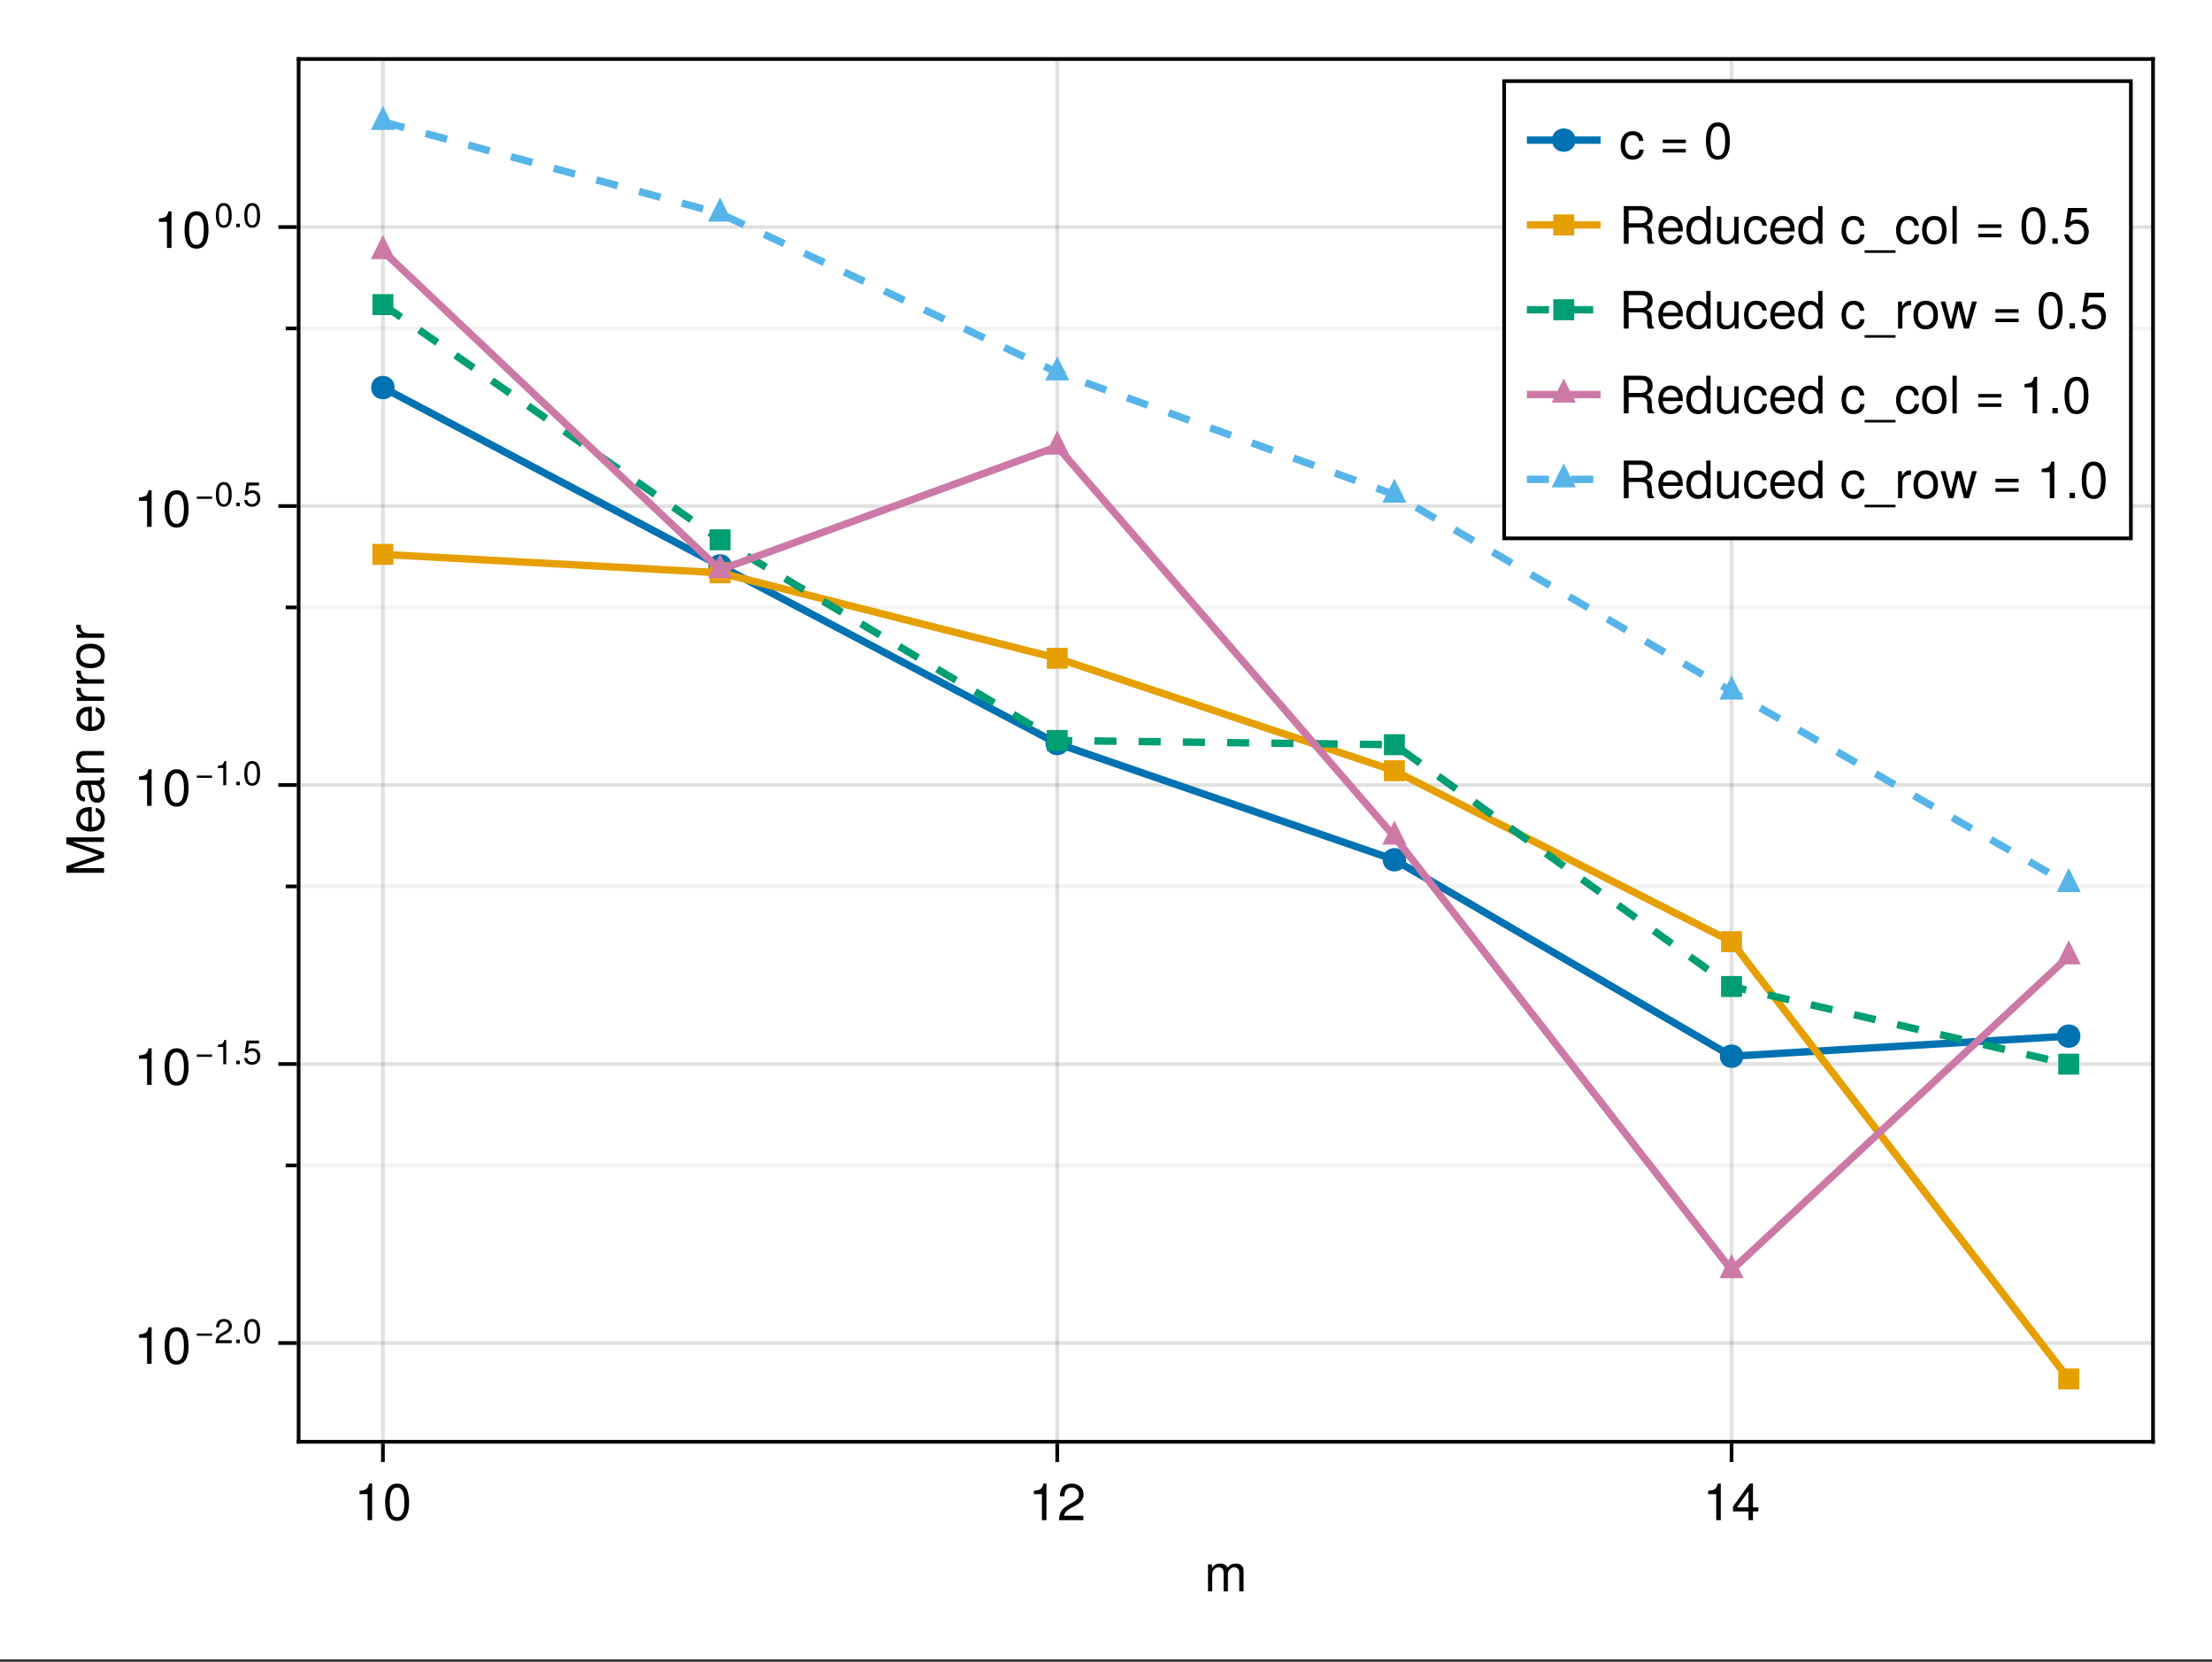 <?xml version="1.0" encoding="UTF-8"?>
<svg xmlns="http://www.w3.org/2000/svg" xmlns:xlink="http://www.w3.org/1999/xlink" width="450" height="338" viewBox="0 0 450 338">
<rect x="0" y="0" width="450" height="338" fill="#333333" stroke="none"/>
<defs>
<g>
<g id="glyph-0-0-5b36d626">
<path d="M 7.984 0 C 7.984 0 7.109 0 7.109 0 C 7.109 0 7.109 -3.797 7.109 -3.797 C 7.109 -4.484 6.734 -4.891 6.094 -4.891 C 5.391 -4.891 4.797 -4.25 4.797 -3.453 C 4.797 -3.453 4.797 0 4.797 0 C 4.797 0 3.922 0 3.922 0 C 3.922 0 3.922 -3.797 3.922 -3.797 C 3.922 -4.5 3.562 -4.891 2.906 -4.891 C 2.188 -4.891 1.609 -4.25 1.609 -3.453 C 1.609 -3.453 1.609 0 1.609 0 C 1.609 0 0.75 0 0.75 0 C 0.75 0 0.75 -5.5 0.75 -5.5 C 0.75 -5.5 1.547 -5.5 1.547 -5.5 C 1.547 -5.5 1.547 -4.719 1.547 -4.719 C 2.016 -5.391 2.5 -5.656 3.234 -5.656 C 3.953 -5.656 4.391 -5.406 4.719 -4.812 C 5.234 -5.438 5.672 -5.656 6.406 -5.656 C 7.438 -5.656 7.984 -5.109 7.984 -4.125 C 7.984 -4.125 7.984 0 7.984 0 Z M 7.984 0 "/>
</g>
<g id="glyph-0-1-5b36d626">
<path d="M 3.641 0 C 3.641 0 2.719 0 2.719 0 C 2.719 0 2.719 -5.297 2.719 -5.297 C 2.719 -5.297 1.078 -5.297 1.078 -5.297 C 1.078 -5.297 1.078 -5.969 1.078 -5.969 C 2.5 -6.141 2.703 -6.297 3.031 -7.438 C 3.031 -7.438 3.641 -7.438 3.641 -7.438 C 3.641 -7.438 3.641 0 3.641 0 Z M 3.641 0 "/>
</g>
<g id="glyph-0-2-5b36d626">
<path d="M 5.203 0 C 5.203 0 4.422 0 4.422 0 C 4.422 0 4.422 -0.812 4.422 -0.812 C 3.953 -0.125 3.422 0.156 2.672 0.156 C 1.188 0.156 0.266 -0.938 0.266 -2.797 C 0.266 -4.562 1.203 -5.656 2.641 -5.656 C 3.375 -5.656 3.953 -5.359 4.328 -4.812 C 4.328 -4.812 4.328 -7.656 4.328 -7.656 C 4.328 -7.656 5.203 -7.656 5.203 -7.656 C 5.203 -7.656 5.203 0 5.203 0 Z M 4.328 -2.734 C 4.328 -4 3.734 -4.844 2.781 -4.844 C 1.828 -4.844 1.188 -4.031 1.188 -2.75 C 1.188 -1.469 1.828 -0.656 2.797 -0.656 C 3.719 -0.656 4.328 -1.453 4.328 -2.734 Z M 4.328 -2.734 "/>
</g>
<g id="glyph-1-0-5b36d626">
<path d="M 3.641 0 C 3.641 0 2.719 0 2.719 0 C 2.719 0 2.719 -5.297 2.719 -5.297 C 2.719 -5.297 1.078 -5.297 1.078 -5.297 C 1.078 -5.297 1.078 -5.969 1.078 -5.969 C 2.5 -6.141 2.703 -6.297 3.031 -7.438 C 3.031 -7.438 3.641 -7.438 3.641 -7.438 C 3.641 -7.438 3.641 0 3.641 0 Z M 3.641 0 "/>
</g>
<g id="glyph-2-0-5b36d626">
<path d="M 5.328 -3.578 C 5.328 -1.141 4.469 0.156 2.891 0.156 C 1.297 0.156 0.453 -1.141 0.453 -3.641 C 0.453 -6.141 1.281 -7.438 2.891 -7.438 C 4.5 -7.438 5.328 -6.156 5.328 -3.578 Z M 4.375 -3.672 C 4.375 -5.656 3.891 -6.625 2.891 -6.625 C 1.891 -6.625 1.391 -5.672 1.391 -3.641 C 1.391 -1.594 1.891 -0.609 2.859 -0.609 C 3.891 -0.609 4.375 -1.547 4.375 -3.672 Z M 4.375 -3.672 "/>
</g>
<g id="glyph-2-1-5b36d626">
<path d="M 3.641 0 C 3.641 0 2.719 0 2.719 0 C 2.719 0 2.719 -5.297 2.719 -5.297 C 2.719 -5.297 1.078 -5.297 1.078 -5.297 C 1.078 -5.297 1.078 -5.969 1.078 -5.969 C 2.5 -6.141 2.703 -6.297 3.031 -7.438 C 3.031 -7.438 3.641 -7.438 3.641 -7.438 C 3.641 -7.438 3.641 0 3.641 0 Z M 3.641 0 "/>
</g>
<g id="glyph-2-2-5b36d626">
<path d="M 7.125 0 C 7.125 0 5.938 0 5.938 0 C 5.812 -0.312 5.719 -0.781 5.719 -1.25 C 5.719 -1.25 5.734 -1.938 5.734 -1.938 C 5.75 -2.875 5.328 -3.297 4.469 -3.297 C 4.469 -3.297 1.953 -3.297 1.953 -3.297 C 1.953 -3.297 1.953 0 1.953 0 C 1.953 0 0.969 0 0.969 0 C 0.969 0 0.969 -7.656 0.969 -7.656 C 0.969 -7.656 4.5 -7.656 4.5 -7.656 C 6 -7.656 6.828 -6.938 6.828 -5.609 C 6.828 -4.734 6.484 -4.203 5.625 -3.781 C 6.453 -3.422 6.641 -3.047 6.672 -1.781 C 6.672 -0.766 6.766 -0.5 7.125 -0.234 C 7.125 -0.234 7.125 0 7.125 0 Z M 5.812 -5.469 C 5.812 -6.328 5.406 -6.797 4.312 -6.797 C 4.312 -6.797 1.953 -6.797 1.953 -6.797 C 1.953 -6.797 1.953 -4.156 1.953 -4.156 C 1.953 -4.156 4.312 -4.156 4.312 -4.156 C 5.359 -4.156 5.812 -4.562 5.812 -5.469 Z M 5.812 -5.469 "/>
</g>
<g id="glyph-2-3-5b36d626">
<path d="M 5.062 0 C 5.062 0 4.281 0 4.281 0 C 4.281 0 4.281 -0.844 4.281 -0.844 C 3.766 -0.125 3.25 0.156 2.438 0.156 C 1.359 0.156 0.688 -0.438 0.688 -1.344 C 0.688 -1.344 0.688 -5.5 0.688 -5.5 C 0.688 -5.5 1.547 -5.5 1.547 -5.5 C 1.547 -5.5 1.547 -1.688 1.547 -1.688 C 1.547 -1.031 2 -0.609 2.688 -0.609 C 3.594 -0.609 4.188 -1.344 4.188 -2.469 C 4.188 -2.469 4.188 -5.5 4.188 -5.5 C 4.188 -5.5 5.062 -5.5 5.062 -5.5 C 5.062 -5.5 5.062 0 5.062 0 Z M 5.062 0 "/>
</g>
<g id="glyph-2-4-5b36d626">
</g>
<g id="glyph-2-5-5b36d626">
<path d="M 5.016 -1.891 C 4.906 -0.625 4.078 0.156 2.766 0.156 C 1.266 0.156 0.328 -0.922 0.328 -2.703 C 0.328 -4.531 1.297 -5.656 2.766 -5.656 C 4 -5.656 4.844 -5 4.953 -3.656 C 4.953 -3.656 4.062 -3.656 4.062 -3.656 C 3.953 -4.422 3.5 -4.844 2.766 -4.844 C 1.812 -4.844 1.234 -4.078 1.234 -2.703 C 1.234 -1.391 1.812 -0.656 2.781 -0.656 C 3.531 -0.656 3.984 -1.016 4.125 -1.891 C 4.125 -1.891 5.016 -1.891 5.016 -1.891 Z M 5.016 -1.891 "/>
</g>
<g id="glyph-2-6-5b36d626">
<path d="M 6.062 1.859 C 6.062 1.859 -0.234 1.859 -0.234 1.859 C -0.234 1.859 -0.234 1.328 -0.234 1.328 C -0.234 1.328 6.062 1.328 6.062 1.328 C 6.062 1.328 6.062 1.859 6.062 1.859 Z M 6.062 1.859 "/>
</g>
<g id="glyph-2-7-5b36d626">
<path d="M 5.359 -2.703 C 5.359 -0.906 4.406 0.156 2.859 0.156 C 1.297 0.156 0.375 -0.906 0.375 -2.75 C 0.375 -4.594 1.312 -5.656 2.859 -5.656 C 4.438 -5.656 5.359 -4.609 5.359 -2.703 Z M 4.438 -2.719 C 4.438 -4.078 3.859 -4.844 2.859 -4.844 C 1.891 -4.844 1.297 -4.078 1.297 -2.75 C 1.297 -1.422 1.891 -0.656 2.859 -0.656 C 3.828 -0.656 4.438 -1.422 4.438 -2.719 Z M 4.438 -2.719 "/>
</g>
<g id="glyph-2-8-5b36d626">
<path d="M 1.578 0 C 1.578 0 0.719 0 0.719 0 C 0.719 0 0.719 -7.656 0.719 -7.656 C 0.719 -7.656 1.578 -7.656 1.578 -7.656 C 1.578 -7.656 1.578 0 1.578 0 Z M 1.578 0 "/>
</g>
<g id="glyph-2-9-5b36d626">
<path d="M 5.422 -3.219 C 5.422 -3.219 0.719 -3.219 0.719 -3.219 C 0.719 -3.219 0.719 -3.938 0.719 -3.938 C 0.719 -3.938 5.422 -3.938 5.422 -3.938 C 5.422 -3.938 5.422 -3.219 5.422 -3.219 Z M 5.422 -1.312 C 5.422 -1.312 0.719 -1.312 0.719 -1.312 C 0.719 -1.312 0.719 -2.031 0.719 -2.031 C 0.719 -2.031 5.422 -2.031 5.422 -2.031 C 5.422 -2.031 5.422 -1.312 5.422 -1.312 Z M 5.422 -1.312 "/>
</g>
<g id="glyph-2-10-5b36d626">
<path d="M 2 0 C 2 0 0.906 0 0.906 0 C 0.906 0 0.906 -1.094 0.906 -1.094 C 0.906 -1.094 2 -1.094 2 -1.094 C 2 -1.094 2 0 2 0 Z M 2 0 "/>
</g>
<g id="glyph-3-0-5b36d626">
<path d="M 5.359 -5.266 C 5.359 -4.344 4.828 -3.562 3.797 -3.016 C 3.797 -3.016 2.734 -2.453 2.734 -2.453 C 1.828 -1.906 1.484 -1.516 1.391 -0.906 C 1.391 -0.906 5.312 -0.906 5.312 -0.906 C 5.312 -0.906 5.312 0 5.312 0 C 5.312 0 0.359 0 0.359 0 C 0.438 -1.641 0.891 -2.344 2.453 -3.219 C 2.453 -3.219 3.406 -3.766 3.406 -3.766 C 4.078 -4.141 4.422 -4.656 4.422 -5.234 C 4.422 -6.031 3.797 -6.641 2.953 -6.641 C 2.031 -6.641 1.516 -6.109 1.453 -4.859 C 1.453 -4.859 0.531 -4.859 0.531 -4.859 C 0.578 -6.672 1.453 -7.438 2.984 -7.438 C 4.391 -7.438 5.359 -6.516 5.359 -5.266 Z M 5.359 -5.266 "/>
</g>
<g id="glyph-3-1-5b36d626">
<path d="M 5.453 -1.781 C 5.453 -1.781 4.359 -1.781 4.359 -1.781 C 4.359 -1.781 4.359 0 4.359 0 C 4.359 0 3.438 0 3.438 0 C 3.438 0 3.438 -1.781 3.438 -1.781 C 3.438 -1.781 0.297 -1.781 0.297 -1.781 C 0.297 -1.781 0.297 -2.766 0.297 -2.766 C 0.297 -2.766 3.672 -7.438 3.672 -7.438 C 3.672 -7.438 4.359 -7.438 4.359 -7.438 C 4.359 -7.438 4.359 -2.609 4.359 -2.609 C 4.359 -2.609 5.453 -2.609 5.453 -2.609 C 5.453 -2.609 5.453 -1.781 5.453 -1.781 Z M 3.438 -2.609 C 3.438 -2.609 3.438 -5.875 3.438 -5.875 C 3.438 -5.875 1.109 -2.609 1.109 -2.609 C 1.109 -2.609 3.438 -2.609 3.438 -2.609 Z M 3.438 -2.609 "/>
</g>
<g id="glyph-3-2-5b36d626">
<path d="M 5.391 -2.5 C 5.391 -2.5 1.328 -2.5 1.328 -2.5 C 1.359 -1.234 2.031 -0.656 2.953 -0.656 C 3.656 -0.656 4.141 -0.938 4.391 -1.672 C 4.391 -1.672 5.266 -1.672 5.266 -1.672 C 5.047 -0.562 4.172 0.156 2.922 0.156 C 1.375 0.156 0.422 -0.906 0.422 -2.719 C 0.422 -4.531 1.406 -5.656 2.938 -5.656 C 3.969 -5.656 4.812 -5.109 5.172 -4.203 C 5.328 -3.797 5.391 -3.297 5.391 -2.5 Z M 4.453 -3.281 C 4.453 -4.141 3.797 -4.844 2.922 -4.844 C 2.047 -4.844 1.422 -4.188 1.359 -3.219 C 1.359 -3.219 4.438 -3.219 4.438 -3.219 C 4.453 -3.234 4.453 -3.281 4.453 -3.281 Z M 4.453 -3.281 "/>
</g>
<g id="glyph-3-3-5b36d626">
<path d="M 5.016 -1.891 C 4.906 -0.625 4.078 0.156 2.766 0.156 C 1.266 0.156 0.328 -0.922 0.328 -2.703 C 0.328 -4.531 1.297 -5.656 2.766 -5.656 C 4 -5.656 4.844 -5 4.953 -3.656 C 4.953 -3.656 4.062 -3.656 4.062 -3.656 C 3.953 -4.422 3.5 -4.844 2.766 -4.844 C 1.812 -4.844 1.234 -4.078 1.234 -2.703 C 1.234 -1.391 1.812 -0.656 2.781 -0.656 C 3.531 -0.656 3.984 -1.016 4.125 -1.891 C 4.125 -1.891 5.016 -1.891 5.016 -1.891 Z M 5.016 -1.891 "/>
</g>
<g id="glyph-4-0-5b36d626">
<path d="M 0 -7.984 C 0 -7.984 0 -7.062 0 -7.062 C 0 -7.062 -6.422 -7.062 -6.422 -7.062 C -6.422 -7.062 0 -4.906 0 -4.906 C 0 -4.906 0 -3.891 0 -3.891 C 0 -3.891 -6.422 -1.719 -6.422 -1.719 C -6.422 -1.719 0 -1.719 0 -1.719 C 0 -1.719 0 -0.781 0 -0.781 C 0 -0.781 -7.656 -0.781 -7.656 -0.781 C -7.656 -0.781 -7.656 -2.141 -7.656 -2.141 C -7.656 -2.141 -0.984 -4.406 -0.984 -4.406 C -0.984 -4.406 -7.656 -6.641 -7.656 -6.641 C -7.656 -6.641 -7.656 -7.984 -7.656 -7.984 C -7.656 -7.984 0 -7.984 0 -7.984 Z M 0 -7.984 "/>
</g>
<g id="glyph-4-1-5b36d626">
<path d="M -2.703 -5.359 C -0.906 -5.359 0.156 -4.406 0.156 -2.859 C 0.156 -1.297 -0.906 -0.375 -2.75 -0.375 C -4.594 -0.375 -5.656 -1.312 -5.656 -2.859 C -5.656 -4.438 -4.609 -5.359 -2.703 -5.359 Z M -2.719 -4.438 C -4.078 -4.438 -4.844 -3.859 -4.844 -2.859 C -4.844 -1.891 -4.078 -1.297 -2.75 -1.297 C -1.422 -1.297 -0.656 -1.891 -0.656 -2.859 C -0.656 -3.828 -1.422 -4.438 -2.719 -4.438 Z M -2.719 -4.438 "/>
</g>
<g id="glyph-5-0-5b36d626">
<path d="M -2.5 -5.391 C -2.5 -5.391 -2.5 -1.328 -2.5 -1.328 C -1.234 -1.359 -0.656 -2.031 -0.656 -2.953 C -0.656 -3.656 -0.938 -4.141 -1.672 -4.391 C -1.672 -4.391 -1.672 -5.266 -1.672 -5.266 C -0.562 -5.047 0.156 -4.172 0.156 -2.922 C 0.156 -1.375 -0.906 -0.422 -2.719 -0.422 C -4.531 -0.422 -5.656 -1.406 -5.656 -2.938 C -5.656 -3.969 -5.109 -4.812 -4.203 -5.172 C -3.797 -5.328 -3.297 -5.391 -2.5 -5.391 Z M -3.281 -4.453 C -4.141 -4.453 -4.844 -3.797 -4.844 -2.922 C -4.844 -2.047 -4.188 -1.422 -3.219 -1.359 C -3.219 -1.359 -3.219 -4.438 -3.219 -4.438 C -3.234 -4.453 -3.281 -4.453 -3.281 -4.453 Z M -3.281 -4.453 "/>
</g>
<g id="glyph-5-1-5b36d626">
<path d="M -0.016 -5.625 C 0.047 -5.328 0.078 -5.203 0.078 -5.016 C 0.078 -4.594 -0.234 -4.203 -0.656 -4.109 C -0.141 -3.641 0.156 -2.953 0.156 -2.25 C 0.156 -1.141 -0.438 -0.438 -1.422 -0.438 C -2.094 -0.438 -2.594 -0.766 -2.859 -1.406 C -3 -1.75 -3.031 -1.938 -3.188 -3.172 C -3.281 -3.859 -3.438 -4.078 -3.797 -4.078 C -3.797 -4.078 -4.031 -4.078 -4.031 -4.078 C -4.562 -4.078 -4.844 -3.641 -4.844 -2.859 C -4.844 -2.031 -4.547 -1.641 -3.875 -1.562 C -3.875 -1.562 -3.875 -0.688 -3.875 -0.688 C -5.141 -0.734 -5.656 -1.547 -5.656 -2.891 C -5.656 -4.234 -5.141 -4.953 -4.156 -4.953 C -4.156 -4.953 -1.094 -4.953 -1.094 -4.953 C -0.812 -4.953 -0.656 -5.125 -0.656 -5.422 C -0.656 -5.484 -0.656 -5.516 -0.688 -5.625 C -0.688 -5.625 -0.016 -5.625 -0.016 -5.625 Z M -1.906 -4.078 C -1.906 -4.078 -2.719 -4.078 -2.719 -4.078 C -2.578 -3.797 -2.547 -3.594 -2.422 -2.672 C -2.281 -1.75 -2.031 -1.359 -1.453 -1.359 C -0.844 -1.359 -0.609 -1.75 -0.609 -2.438 C -0.609 -3.281 -1.109 -4.078 -1.906 -4.078 Z M -1.906 -4.078 "/>
</g>
<g id="glyph-5-2-5b36d626">
<path d="M -4.734 -3.375 C -4.719 -2.016 -4.094 -1.609 -2.859 -1.609 C -2.859 -1.609 0 -1.609 0 -1.609 C 0 -1.609 0 -0.734 0 -0.734 C 0 -0.734 -5.5 -0.734 -5.5 -0.734 C -5.5 -0.734 -5.5 -1.531 -5.5 -1.531 C -5.5 -1.531 -4.5 -1.531 -4.5 -1.531 C -5.328 -2.031 -5.656 -2.469 -5.656 -3.031 C -5.656 -3.156 -5.656 -3.219 -5.625 -3.375 C -5.625 -3.375 -4.734 -3.375 -4.734 -3.375 Z M -4.734 -3.375 "/>
</g>
<g id="glyph-6-0-5b36d626">
<path d="M 0 -5.109 C 0 -5.109 0 -4.234 0 -4.234 C 0 -4.234 -3.812 -4.234 -3.812 -4.234 C -4.469 -4.234 -4.891 -3.797 -4.891 -3.109 C -4.891 -2.219 -4.156 -1.609 -3.031 -1.609 C -3.031 -1.609 0 -1.609 0 -1.609 C 0 -1.609 0 -0.734 0 -0.734 C 0 -0.734 -5.5 -0.734 -5.5 -0.734 C -5.5 -0.734 -5.5 -1.547 -5.5 -1.547 C -5.5 -1.547 -4.578 -1.547 -4.578 -1.547 C -5.344 -2.031 -5.656 -2.547 -5.656 -3.375 C -5.656 -4.438 -5.078 -5.109 -4.156 -5.109 C -4.156 -5.109 0 -5.109 0 -5.109 Z M 0 -5.109 "/>
</g>
<g id="glyph-6-1-5b36d626">
</g>
<g id="glyph-6-2-5b36d626">
<path d="M -4.734 -3.375 C -4.719 -2.016 -4.094 -1.609 -2.859 -1.609 C -2.859 -1.609 0 -1.609 0 -1.609 C 0 -1.609 0 -0.734 0 -0.734 C 0 -0.734 -5.5 -0.734 -5.5 -0.734 C -5.5 -0.734 -5.5 -1.531 -5.5 -1.531 C -5.5 -1.531 -4.5 -1.531 -4.5 -1.531 C -5.328 -2.031 -5.656 -2.469 -5.656 -3.031 C -5.656 -3.156 -5.656 -3.219 -5.625 -3.375 C -5.625 -3.375 -4.734 -3.375 -4.734 -3.375 Z M -4.734 -3.375 "/>
</g>
<g id="glyph-7-0-5b36d626">
<path d="M 3.641 0 C 3.641 0 2.719 0 2.719 0 C 2.719 0 2.719 -5.297 2.719 -5.297 C 2.719 -5.297 1.078 -5.297 1.078 -5.297 C 1.078 -5.297 1.078 -5.969 1.078 -5.969 C 2.5 -6.141 2.703 -6.297 3.031 -7.438 C 3.031 -7.438 3.641 -7.438 3.641 -7.438 C 3.641 -7.438 3.641 0 3.641 0 Z M 3.641 0 "/>
</g>
<g id="glyph-7-1-5b36d626">
<path d="M 5.328 -3.578 C 5.328 -1.141 4.469 0.156 2.891 0.156 C 1.297 0.156 0.453 -1.141 0.453 -3.641 C 0.453 -6.141 1.281 -7.438 2.891 -7.438 C 4.5 -7.438 5.328 -6.156 5.328 -3.578 Z M 4.375 -3.672 C 4.375 -5.656 3.891 -6.625 2.891 -6.625 C 1.891 -6.625 1.391 -5.672 1.391 -3.641 C 1.391 -1.594 1.891 -0.609 2.859 -0.609 C 3.891 -0.609 4.375 -1.547 4.375 -3.672 Z M 4.375 -3.672 "/>
</g>
<g id="glyph-8-0-5b36d626">
<path d="M 3.578 -1.5 C 3.578 -1.5 0.469 -1.5 0.469 -1.5 C 0.469 -1.5 0.469 -1.969 0.469 -1.969 C 0.469 -1.969 3.578 -1.969 3.578 -1.969 C 3.578 -1.969 3.578 -1.5 3.578 -1.5 Z M 3.578 -1.5 "/>
</g>
<g id="glyph-8-1-5b36d626">
<path d="M 3.547 -3.469 C 3.547 -2.875 3.188 -2.359 2.5 -1.984 C 2.5 -1.984 1.812 -1.609 1.812 -1.609 C 1.203 -1.266 0.984 -1 0.922 -0.609 C 0.922 -0.609 3.516 -0.609 3.516 -0.609 C 3.516 -0.609 3.516 0 3.516 0 C 3.516 0 0.234 0 0.234 0 C 0.297 -1.078 0.594 -1.547 1.609 -2.125 C 1.609 -2.125 2.25 -2.484 2.25 -2.484 C 2.688 -2.734 2.922 -3.078 2.922 -3.469 C 2.922 -3.984 2.5 -4.391 1.953 -4.391 C 1.344 -4.391 1 -4.031 0.953 -3.219 C 0.953 -3.219 0.344 -3.219 0.344 -3.219 C 0.375 -4.406 0.969 -4.922 1.969 -4.922 C 2.906 -4.922 3.547 -4.312 3.547 -3.469 Z M 3.547 -3.469 "/>
</g>
<g id="glyph-8-2-5b36d626">
<path d="M 2.406 0 C 2.406 0 1.797 0 1.797 0 C 1.797 0 1.797 -3.5 1.797 -3.5 C 1.797 -3.5 0.703 -3.5 0.703 -3.5 C 0.703 -3.5 0.703 -3.938 0.703 -3.938 C 1.656 -4.062 1.797 -4.156 2 -4.922 C 2 -4.922 2.406 -4.922 2.406 -4.922 C 2.406 -4.922 2.406 0 2.406 0 Z M 2.406 0 "/>
</g>
<g id="glyph-9-0-5b36d626">
<path d="M 1.328 0 C 1.328 0 0.609 0 0.609 0 C 0.609 0 0.609 -0.719 0.609 -0.719 C 0.609 -0.719 1.328 -0.719 1.328 -0.719 C 1.328 -0.719 1.328 0 1.328 0 Z M 1.328 0 "/>
</g>
<g id="glyph-10-0-5b36d626">
<path d="M 3.516 -2.359 C 3.516 -0.75 2.953 0.109 1.906 0.109 C 0.859 0.109 0.297 -0.75 0.297 -2.406 C 0.297 -4.062 0.844 -4.922 1.906 -4.922 C 2.969 -4.922 3.516 -4.078 3.516 -2.359 Z M 2.891 -2.422 C 2.891 -3.734 2.562 -4.375 1.906 -4.375 C 1.25 -4.375 0.922 -3.75 0.922 -2.406 C 0.922 -1.047 1.25 -0.406 1.891 -0.406 C 2.578 -0.406 2.891 -1.031 2.891 -2.422 Z M 2.891 -2.422 "/>
</g>
<g id="glyph-11-0-5b36d626">
<path d="M 3.578 -1.5 C 3.578 -1.5 0.469 -1.5 0.469 -1.5 C 0.469 -1.5 0.469 -1.969 0.469 -1.969 C 0.469 -1.969 3.578 -1.969 3.578 -1.969 C 3.578 -1.969 3.578 -1.5 3.578 -1.5 Z M 3.578 -1.5 "/>
</g>
<g id="glyph-11-1-5b36d626">
<path d="M 2.406 0 C 2.406 0 1.797 0 1.797 0 C 1.797 0 1.797 -3.5 1.797 -3.5 C 1.797 -3.5 0.703 -3.5 0.703 -3.5 C 0.703 -3.5 0.703 -3.938 0.703 -3.938 C 1.656 -4.062 1.797 -4.156 2 -4.922 C 2 -4.922 2.406 -4.922 2.406 -4.922 C 2.406 -4.922 2.406 0 2.406 0 Z M 2.406 0 "/>
</g>
<g id="glyph-11-2-5b36d626">
<path d="M 3.516 -2.359 C 3.516 -0.75 2.953 0.109 1.906 0.109 C 0.859 0.109 0.297 -0.75 0.297 -2.406 C 0.297 -4.062 0.844 -4.922 1.906 -4.922 C 2.969 -4.922 3.516 -4.078 3.516 -2.359 Z M 2.891 -2.422 C 2.891 -3.734 2.562 -4.375 1.906 -4.375 C 1.25 -4.375 0.922 -3.75 0.922 -2.406 C 0.922 -1.047 1.25 -0.406 1.891 -0.406 C 2.578 -0.406 2.891 -1.031 2.891 -2.422 Z M 2.891 -2.422 "/>
</g>
<g id="glyph-12-0-5b36d626">
<path d="M 1.328 0 C 1.328 0 0.609 0 0.609 0 C 0.609 0 0.609 -0.719 0.609 -0.719 C 0.609 -0.719 1.328 -0.719 1.328 -0.719 C 1.328 -0.719 1.328 0 1.328 0 Z M 1.328 0 "/>
</g>
<g id="glyph-13-0-5b36d626">
<path d="M 3.562 -1.625 C 3.562 -0.594 2.859 0.109 1.875 0.109 C 1 0.109 0.438 -0.281 0.25 -1.266 C 0.25 -1.266 0.859 -1.266 0.859 -1.266 C 1 -0.703 1.328 -0.438 1.859 -0.438 C 2.531 -0.438 2.938 -0.844 2.938 -1.547 C 2.938 -2.281 2.516 -2.703 1.859 -2.703 C 1.484 -2.703 1.234 -2.578 0.953 -2.234 C 0.953 -2.234 0.391 -2.234 0.391 -2.234 C 0.391 -2.234 0.766 -4.812 0.766 -4.812 C 0.766 -4.812 3.297 -4.812 3.297 -4.812 C 3.297 -4.812 3.297 -4.219 3.297 -4.219 C 3.297 -4.219 1.25 -4.219 1.25 -4.219 C 1.25 -4.219 1.062 -2.938 1.062 -2.938 C 1.344 -3.156 1.625 -3.234 1.969 -3.234 C 2.906 -3.234 3.562 -2.609 3.562 -1.625 Z M 3.562 -1.625 "/>
</g>
<g id="glyph-14-0-5b36d626">
<path d="M 3.641 0 C 3.641 0 2.719 0 2.719 0 C 2.719 0 2.719 -5.297 2.719 -5.297 C 2.719 -5.297 1.078 -5.297 1.078 -5.297 C 1.078 -5.297 1.078 -5.969 1.078 -5.969 C 2.5 -6.141 2.703 -6.297 3.031 -7.438 C 3.031 -7.438 3.641 -7.438 3.641 -7.438 C 3.641 -7.438 3.641 0 3.641 0 Z M 3.641 0 "/>
</g>
<g id="glyph-14-1-5b36d626">
<path d="M 5.328 -3.578 C 5.328 -1.141 4.469 0.156 2.891 0.156 C 1.297 0.156 0.453 -1.141 0.453 -3.641 C 0.453 -6.141 1.281 -7.438 2.891 -7.438 C 4.5 -7.438 5.328 -6.156 5.328 -3.578 Z M 4.375 -3.672 C 4.375 -5.656 3.891 -6.625 2.891 -6.625 C 1.891 -6.625 1.391 -5.672 1.391 -3.641 C 1.391 -1.594 1.891 -0.609 2.859 -0.609 C 3.891 -0.609 4.375 -1.547 4.375 -3.672 Z M 4.375 -3.672 "/>
</g>
<g id="glyph-15-0-5b36d626">
<path d="M 3.641 0 C 3.641 0 2.719 0 2.719 0 C 2.719 0 2.719 -5.297 2.719 -5.297 C 2.719 -5.297 1.078 -5.297 1.078 -5.297 C 1.078 -5.297 1.078 -5.969 1.078 -5.969 C 2.5 -6.141 2.703 -6.297 3.031 -7.438 C 3.031 -7.438 3.641 -7.438 3.641 -7.438 C 3.641 -7.438 3.641 0 3.641 0 Z M 3.641 0 "/>
</g>
<g id="glyph-15-1-5b36d626">
<path d="M 5.328 -3.578 C 5.328 -1.141 4.469 0.156 2.891 0.156 C 1.297 0.156 0.453 -1.141 0.453 -3.641 C 0.453 -6.141 1.281 -7.438 2.891 -7.438 C 4.5 -7.438 5.328 -6.156 5.328 -3.578 Z M 4.375 -3.672 C 4.375 -5.656 3.891 -6.625 2.891 -6.625 C 1.891 -6.625 1.391 -5.672 1.391 -3.641 C 1.391 -1.594 1.891 -0.609 2.859 -0.609 C 3.891 -0.609 4.375 -1.547 4.375 -3.672 Z M 4.375 -3.672 "/>
</g>
<g id="glyph-16-0-5b36d626">
<path d="M 3.516 -2.359 C 3.516 -0.75 2.953 0.109 1.906 0.109 C 0.859 0.109 0.297 -0.75 0.297 -2.406 C 0.297 -4.062 0.844 -4.922 1.906 -4.922 C 2.969 -4.922 3.516 -4.078 3.516 -2.359 Z M 2.891 -2.422 C 2.891 -3.734 2.562 -4.375 1.906 -4.375 C 1.25 -4.375 0.922 -3.75 0.922 -2.406 C 0.922 -1.047 1.25 -0.406 1.891 -0.406 C 2.578 -0.406 2.891 -1.031 2.891 -2.422 Z M 2.891 -2.422 "/>
</g>
<g id="glyph-17-0-5b36d626">
<path d="M 1.328 0 C 1.328 0 0.609 0 0.609 0 C 0.609 0 0.609 -0.719 0.609 -0.719 C 0.609 -0.719 1.328 -0.719 1.328 -0.719 C 1.328 -0.719 1.328 0 1.328 0 Z M 1.328 0 "/>
</g>
<g id="glyph-17-1-5b36d626">
<path d="M 3.516 -2.359 C 3.516 -0.75 2.953 0.109 1.906 0.109 C 0.859 0.109 0.297 -0.75 0.297 -2.406 C 0.297 -4.062 0.844 -4.922 1.906 -4.922 C 2.969 -4.922 3.516 -4.078 3.516 -2.359 Z M 2.891 -2.422 C 2.891 -3.734 2.562 -4.375 1.906 -4.375 C 1.25 -4.375 0.922 -3.75 0.922 -2.406 C 0.922 -1.047 1.25 -0.406 1.891 -0.406 C 2.578 -0.406 2.891 -1.031 2.891 -2.422 Z M 2.891 -2.422 "/>
</g>
<g id="glyph-18-0-5b36d626">
<path d="M 5.016 -1.891 C 4.906 -0.625 4.078 0.156 2.766 0.156 C 1.266 0.156 0.328 -0.922 0.328 -2.703 C 0.328 -4.531 1.297 -5.656 2.766 -5.656 C 4 -5.656 4.844 -5 4.953 -3.656 C 4.953 -3.656 4.062 -3.656 4.062 -3.656 C 3.953 -4.422 3.5 -4.844 2.766 -4.844 C 1.812 -4.844 1.234 -4.078 1.234 -2.703 C 1.234 -1.391 1.812 -0.656 2.781 -0.656 C 3.531 -0.656 3.984 -1.016 4.125 -1.891 C 4.125 -1.891 5.016 -1.891 5.016 -1.891 Z M 5.016 -1.891 "/>
</g>
<g id="glyph-18-1-5b36d626">
</g>
<g id="glyph-19-0-5b36d626">
<path d="M 5.422 -3.219 C 5.422 -3.219 0.719 -3.219 0.719 -3.219 C 0.719 -3.219 0.719 -3.938 0.719 -3.938 C 0.719 -3.938 5.422 -3.938 5.422 -3.938 C 5.422 -3.938 5.422 -3.219 5.422 -3.219 Z M 5.422 -1.312 C 5.422 -1.312 0.719 -1.312 0.719 -1.312 C 0.719 -1.312 0.719 -2.031 0.719 -2.031 C 0.719 -2.031 5.422 -2.031 5.422 -2.031 C 5.422 -2.031 5.422 -1.312 5.422 -1.312 Z M 5.422 -1.312 "/>
</g>
<g id="glyph-19-1-5b36d626">
</g>
<g id="glyph-20-0-5b36d626">
<path d="M 5.328 -3.578 C 5.328 -1.141 4.469 0.156 2.891 0.156 C 1.297 0.156 0.453 -1.141 0.453 -3.641 C 0.453 -6.141 1.281 -7.438 2.891 -7.438 C 4.5 -7.438 5.328 -6.156 5.328 -3.578 Z M 4.375 -3.672 C 4.375 -5.656 3.891 -6.625 2.891 -6.625 C 1.891 -6.625 1.391 -5.672 1.391 -3.641 C 1.391 -1.594 1.891 -0.609 2.859 -0.609 C 3.891 -0.609 4.375 -1.547 4.375 -3.672 Z M 4.375 -3.672 "/>
</g>
<g id="glyph-21-0-5b36d626">
<path d="M 5.391 -2.469 C 5.391 -0.891 4.344 0.156 2.828 0.156 C 1.516 0.156 0.672 -0.438 0.375 -1.906 C 0.375 -1.906 1.297 -1.906 1.297 -1.906 C 1.516 -1.078 2 -0.656 2.812 -0.656 C 3.828 -0.656 4.438 -1.266 4.438 -2.344 C 4.438 -3.438 3.812 -4.078 2.812 -4.078 C 2.234 -4.078 1.875 -3.906 1.453 -3.391 C 1.453 -3.391 0.594 -3.391 0.594 -3.391 C 0.594 -3.391 1.156 -7.281 1.156 -7.281 C 1.156 -7.281 5 -7.281 5 -7.281 C 5 -7.281 5 -6.375 5 -6.375 C 5 -6.375 1.906 -6.375 1.906 -6.375 C 1.906 -6.375 1.609 -4.453 1.609 -4.453 C 2.031 -4.766 2.453 -4.906 2.984 -4.906 C 4.406 -4.906 5.391 -3.938 5.391 -2.469 Z M 5.391 -2.469 "/>
</g>
<g id="glyph-21-1-5b36d626">
<path d="M 5.328 -3.578 C 5.328 -1.141 4.469 0.156 2.891 0.156 C 1.297 0.156 0.453 -1.141 0.453 -3.641 C 0.453 -6.141 1.281 -7.438 2.891 -7.438 C 4.5 -7.438 5.328 -6.156 5.328 -3.578 Z M 4.375 -3.672 C 4.375 -5.656 3.891 -6.625 2.891 -6.625 C 1.891 -6.625 1.391 -5.672 1.391 -3.641 C 1.391 -1.594 1.891 -0.609 2.859 -0.609 C 3.891 -0.609 4.375 -1.547 4.375 -3.672 Z M 4.375 -3.672 "/>
</g>
<g id="glyph-22-0-5b36d626">
<path d="M 7.125 0 C 7.125 0 5.938 0 5.938 0 C 5.812 -0.312 5.719 -0.781 5.719 -1.25 C 5.719 -1.25 5.734 -1.938 5.734 -1.938 C 5.75 -2.875 5.328 -3.297 4.469 -3.297 C 4.469 -3.297 1.953 -3.297 1.953 -3.297 C 1.953 -3.297 1.953 0 1.953 0 C 1.953 0 0.969 0 0.969 0 C 0.969 0 0.969 -7.656 0.969 -7.656 C 0.969 -7.656 4.5 -7.656 4.5 -7.656 C 6 -7.656 6.828 -6.938 6.828 -5.609 C 6.828 -4.734 6.484 -4.203 5.625 -3.781 C 6.453 -3.422 6.641 -3.047 6.672 -1.781 C 6.672 -0.766 6.766 -0.5 7.125 -0.234 C 7.125 -0.234 7.125 0 7.125 0 Z M 5.812 -5.469 C 5.812 -6.328 5.406 -6.797 4.312 -6.797 C 4.312 -6.797 1.953 -6.797 1.953 -6.797 C 1.953 -6.797 1.953 -4.156 1.953 -4.156 C 1.953 -4.156 4.312 -4.156 4.312 -4.156 C 5.359 -4.156 5.812 -4.562 5.812 -5.469 Z M 5.812 -5.469 "/>
</g>
<g id="glyph-22-1-5b36d626">
<path d="M 5.391 -2.5 C 5.391 -2.5 1.328 -2.5 1.328 -2.5 C 1.359 -1.234 2.031 -0.656 2.953 -0.656 C 3.656 -0.656 4.141 -0.938 4.391 -1.672 C 4.391 -1.672 5.266 -1.672 5.266 -1.672 C 5.047 -0.562 4.172 0.156 2.922 0.156 C 1.375 0.156 0.422 -0.906 0.422 -2.719 C 0.422 -4.531 1.406 -5.656 2.938 -5.656 C 3.969 -5.656 4.812 -5.109 5.172 -4.203 C 5.328 -3.797 5.391 -3.297 5.391 -2.5 Z M 4.453 -3.281 C 4.453 -4.141 3.797 -4.844 2.922 -4.844 C 2.047 -4.844 1.422 -4.188 1.359 -3.219 C 1.359 -3.219 4.438 -3.219 4.438 -3.219 C 4.453 -3.234 4.453 -3.281 4.453 -3.281 Z M 4.453 -3.281 "/>
</g>
<g id="glyph-22-2-5b36d626">
<path d="M 5.016 -1.891 C 4.906 -0.625 4.078 0.156 2.766 0.156 C 1.266 0.156 0.328 -0.922 0.328 -2.703 C 0.328 -4.531 1.297 -5.656 2.766 -5.656 C 4 -5.656 4.844 -5 4.953 -3.656 C 4.953 -3.656 4.062 -3.656 4.062 -3.656 C 3.953 -4.422 3.5 -4.844 2.766 -4.844 C 1.812 -4.844 1.234 -4.078 1.234 -2.703 C 1.234 -1.391 1.812 -0.656 2.781 -0.656 C 3.531 -0.656 3.984 -1.016 4.125 -1.891 C 4.125 -1.891 5.016 -1.891 5.016 -1.891 Z M 5.016 -1.891 "/>
</g>
<g id="glyph-22-3-5b36d626">
</g>
<g id="glyph-23-0-5b36d626">
<path d="M 5.203 0 C 5.203 0 4.422 0 4.422 0 C 4.422 0 4.422 -0.812 4.422 -0.812 C 3.953 -0.125 3.422 0.156 2.672 0.156 C 1.188 0.156 0.266 -0.938 0.266 -2.797 C 0.266 -4.562 1.203 -5.656 2.641 -5.656 C 3.375 -5.656 3.953 -5.359 4.328 -4.812 C 4.328 -4.812 4.328 -7.656 4.328 -7.656 C 4.328 -7.656 5.203 -7.656 5.203 -7.656 C 5.203 -7.656 5.203 0 5.203 0 Z M 4.328 -2.734 C 4.328 -4 3.734 -4.844 2.781 -4.844 C 1.828 -4.844 1.188 -4.031 1.188 -2.75 C 1.188 -1.469 1.828 -0.656 2.797 -0.656 C 3.719 -0.656 4.328 -1.453 4.328 -2.734 Z M 4.328 -2.734 "/>
</g>
<g id="glyph-23-1-5b36d626">
<path d="M 5.391 -2.5 C 5.391 -2.5 1.328 -2.5 1.328 -2.5 C 1.359 -1.234 2.031 -0.656 2.953 -0.656 C 3.656 -0.656 4.141 -0.938 4.391 -1.672 C 4.391 -1.672 5.266 -1.672 5.266 -1.672 C 5.047 -0.562 4.172 0.156 2.922 0.156 C 1.375 0.156 0.422 -0.906 0.422 -2.719 C 0.422 -4.531 1.406 -5.656 2.938 -5.656 C 3.969 -5.656 4.812 -5.109 5.172 -4.203 C 5.328 -3.797 5.391 -3.297 5.391 -2.5 Z M 4.453 -3.281 C 4.453 -4.141 3.797 -4.844 2.922 -4.844 C 2.047 -4.844 1.422 -4.188 1.359 -3.219 C 1.359 -3.219 4.438 -3.219 4.438 -3.219 C 4.453 -3.234 4.453 -3.281 4.453 -3.281 Z M 4.453 -3.281 "/>
</g>
<g id="glyph-23-2-5b36d626">
<path d="M 6.062 1.859 C 6.062 1.859 -0.234 1.859 -0.234 1.859 C -0.234 1.859 -0.234 1.328 -0.234 1.328 C -0.234 1.328 6.062 1.328 6.062 1.328 C 6.062 1.328 6.062 1.859 6.062 1.859 Z M 6.062 1.859 "/>
</g>
<g id="glyph-24-0-5b36d626">
<path d="M 5.062 0 C 5.062 0 4.281 0 4.281 0 C 4.281 0 4.281 -0.844 4.281 -0.844 C 3.766 -0.125 3.25 0.156 2.438 0.156 C 1.359 0.156 0.688 -0.438 0.688 -1.344 C 0.688 -1.344 0.688 -5.5 0.688 -5.5 C 0.688 -5.5 1.547 -5.5 1.547 -5.5 C 1.547 -5.5 1.547 -1.688 1.547 -1.688 C 1.547 -1.031 2 -0.609 2.688 -0.609 C 3.594 -0.609 4.188 -1.344 4.188 -2.469 C 4.188 -2.469 4.188 -5.5 4.188 -5.5 C 4.188 -5.5 5.062 -5.5 5.062 -5.5 C 5.062 -5.5 5.062 0 5.062 0 Z M 5.062 0 "/>
</g>
<g id="glyph-24-1-5b36d626">
<path d="M 5.016 -1.891 C 4.906 -0.625 4.078 0.156 2.766 0.156 C 1.266 0.156 0.328 -0.922 0.328 -2.703 C 0.328 -4.531 1.297 -5.656 2.766 -5.656 C 4 -5.656 4.844 -5 4.953 -3.656 C 4.953 -3.656 4.062 -3.656 4.062 -3.656 C 3.953 -4.422 3.5 -4.844 2.766 -4.844 C 1.812 -4.844 1.234 -4.078 1.234 -2.703 C 1.234 -1.391 1.812 -0.656 2.781 -0.656 C 3.531 -0.656 3.984 -1.016 4.125 -1.891 C 4.125 -1.891 5.016 -1.891 5.016 -1.891 Z M 5.016 -1.891 "/>
</g>
<g id="glyph-24-2-5b36d626">
<path d="M 3.375 -4.734 C 2.016 -4.719 1.609 -4.094 1.609 -2.859 C 1.609 -2.859 1.609 0 1.609 0 C 1.609 0 0.734 0 0.734 0 C 0.734 0 0.734 -5.5 0.734 -5.5 C 0.734 -5.5 1.531 -5.5 1.531 -5.5 C 1.531 -5.5 1.531 -4.5 1.531 -4.5 C 2.031 -5.328 2.469 -5.656 3.031 -5.656 C 3.156 -5.656 3.219 -5.656 3.375 -5.625 C 3.375 -5.625 3.375 -4.734 3.375 -4.734 Z M 3.375 -4.734 "/>
</g>
<g id="glyph-24-3-5b36d626">
<path d="M 5.359 -2.703 C 5.359 -0.906 4.406 0.156 2.859 0.156 C 1.297 0.156 0.375 -0.906 0.375 -2.75 C 0.375 -4.594 1.312 -5.656 2.859 -5.656 C 4.438 -5.656 5.359 -4.609 5.359 -2.703 Z M 4.438 -2.719 C 4.438 -4.078 3.859 -4.844 2.859 -4.844 C 1.891 -4.844 1.297 -4.078 1.297 -2.75 C 1.297 -1.422 1.891 -0.656 2.859 -0.656 C 3.828 -0.656 4.438 -1.422 4.438 -2.719 Z M 4.438 -2.719 "/>
</g>
<g id="glyph-24-4-5b36d626">
<path d="M 7.438 -5.5 C 7.438 -5.5 5.812 0 5.812 0 C 5.812 0 4.812 0 4.812 0 C 4.812 0 3.703 -4.312 3.703 -4.312 C 3.703 -4.312 2.641 0 2.641 0 C 2.641 0 1.656 0 1.656 0 C 1.656 0 0.062 -5.5 0.062 -5.5 C 0.062 -5.5 1.031 -5.5 1.031 -5.5 C 1.031 -5.5 2.156 -1.219 2.156 -1.219 C 2.156 -1.219 3.203 -5.5 3.203 -5.5 C 3.203 -5.5 4.281 -5.5 4.281 -5.5 C 4.281 -5.5 5.359 -1.219 5.359 -1.219 C 5.359 -1.219 6.453 -5.5 6.453 -5.5 C 6.453 -5.5 7.438 -5.5 7.438 -5.5 Z M 7.438 -5.5 "/>
</g>
<g id="glyph-24-5-5b36d626">
</g>
<g id="glyph-24-6-5b36d626">
<path d="M 5.422 -3.219 C 5.422 -3.219 0.719 -3.219 0.719 -3.219 C 0.719 -3.219 0.719 -3.938 0.719 -3.938 C 0.719 -3.938 5.422 -3.938 5.422 -3.938 C 5.422 -3.938 5.422 -3.219 5.422 -3.219 Z M 5.422 -1.312 C 5.422 -1.312 0.719 -1.312 0.719 -1.312 C 0.719 -1.312 0.719 -2.031 0.719 -2.031 C 0.719 -2.031 5.422 -2.031 5.422 -2.031 C 5.422 -2.031 5.422 -1.312 5.422 -1.312 Z M 5.422 -1.312 "/>
</g>
<g id="glyph-24-7-5b36d626">
<path d="M 5.328 -3.578 C 5.328 -1.141 4.469 0.156 2.891 0.156 C 1.297 0.156 0.453 -1.141 0.453 -3.641 C 0.453 -6.141 1.281 -7.438 2.891 -7.438 C 4.5 -7.438 5.328 -6.156 5.328 -3.578 Z M 4.375 -3.672 C 4.375 -5.656 3.891 -6.625 2.891 -6.625 C 1.891 -6.625 1.391 -5.672 1.391 -3.641 C 1.391 -1.594 1.891 -0.609 2.859 -0.609 C 3.891 -0.609 4.375 -1.547 4.375 -3.672 Z M 4.375 -3.672 "/>
</g>
<g id="glyph-24-8-5b36d626">
<path d="M 2 0 C 2 0 0.906 0 0.906 0 C 0.906 0 0.906 -1.094 0.906 -1.094 C 0.906 -1.094 2 -1.094 2 -1.094 C 2 -1.094 2 0 2 0 Z M 2 0 "/>
</g>
<g id="glyph-25-0-5b36d626">
<path d="M 5.391 -2.469 C 5.391 -0.891 4.344 0.156 2.828 0.156 C 1.516 0.156 0.672 -0.438 0.375 -1.906 C 0.375 -1.906 1.297 -1.906 1.297 -1.906 C 1.516 -1.078 2 -0.656 2.812 -0.656 C 3.828 -0.656 4.438 -1.266 4.438 -2.344 C 4.438 -3.438 3.812 -4.078 2.812 -4.078 C 2.234 -4.078 1.875 -3.906 1.453 -3.391 C 1.453 -3.391 0.594 -3.391 0.594 -3.391 C 0.594 -3.391 1.156 -7.281 1.156 -7.281 C 1.156 -7.281 5 -7.281 5 -7.281 C 5 -7.281 5 -6.375 5 -6.375 C 5 -6.375 1.906 -6.375 1.906 -6.375 C 1.906 -6.375 1.609 -4.453 1.609 -4.453 C 2.031 -4.766 2.453 -4.906 2.984 -4.906 C 4.406 -4.906 5.391 -3.938 5.391 -2.469 Z M 5.391 -2.469 "/>
</g>
<g id="glyph-26-0-5b36d626">
<path d="M 7.125 0 C 7.125 0 5.938 0 5.938 0 C 5.812 -0.312 5.719 -0.781 5.719 -1.25 C 5.719 -1.25 5.734 -1.938 5.734 -1.938 C 5.75 -2.875 5.328 -3.297 4.469 -3.297 C 4.469 -3.297 1.953 -3.297 1.953 -3.297 C 1.953 -3.297 1.953 0 1.953 0 C 1.953 0 0.969 0 0.969 0 C 0.969 0 0.969 -7.656 0.969 -7.656 C 0.969 -7.656 4.5 -7.656 4.5 -7.656 C 6 -7.656 6.828 -6.938 6.828 -5.609 C 6.828 -4.734 6.484 -4.203 5.625 -3.781 C 6.453 -3.422 6.641 -3.047 6.672 -1.781 C 6.672 -0.766 6.766 -0.5 7.125 -0.234 C 7.125 -0.234 7.125 0 7.125 0 Z M 5.812 -5.469 C 5.812 -6.328 5.406 -6.797 4.312 -6.797 C 4.312 -6.797 1.953 -6.797 1.953 -6.797 C 1.953 -6.797 1.953 -4.156 1.953 -4.156 C 1.953 -4.156 4.312 -4.156 4.312 -4.156 C 5.359 -4.156 5.812 -4.562 5.812 -5.469 Z M 5.812 -5.469 "/>
</g>
<g id="glyph-26-1-5b36d626">
<path d="M 5.391 -2.5 C 5.391 -2.5 1.328 -2.5 1.328 -2.5 C 1.359 -1.234 2.031 -0.656 2.953 -0.656 C 3.656 -0.656 4.141 -0.938 4.391 -1.672 C 4.391 -1.672 5.266 -1.672 5.266 -1.672 C 5.047 -0.562 4.172 0.156 2.922 0.156 C 1.375 0.156 0.422 -0.906 0.422 -2.719 C 0.422 -4.531 1.406 -5.656 2.938 -5.656 C 3.969 -5.656 4.812 -5.109 5.172 -4.203 C 5.328 -3.797 5.391 -3.297 5.391 -2.5 Z M 4.453 -3.281 C 4.453 -4.141 3.797 -4.844 2.922 -4.844 C 2.047 -4.844 1.422 -4.188 1.359 -3.219 C 1.359 -3.219 4.438 -3.219 4.438 -3.219 C 4.453 -3.234 4.453 -3.281 4.453 -3.281 Z M 4.453 -3.281 "/>
</g>
<g id="glyph-26-2-5b36d626">
<path d="M 5.016 -1.891 C 4.906 -0.625 4.078 0.156 2.766 0.156 C 1.266 0.156 0.328 -0.922 0.328 -2.703 C 0.328 -4.531 1.297 -5.656 2.766 -5.656 C 4 -5.656 4.844 -5 4.953 -3.656 C 4.953 -3.656 4.062 -3.656 4.062 -3.656 C 3.953 -4.422 3.5 -4.844 2.766 -4.844 C 1.812 -4.844 1.234 -4.078 1.234 -2.703 C 1.234 -1.391 1.812 -0.656 2.781 -0.656 C 3.531 -0.656 3.984 -1.016 4.125 -1.891 C 4.125 -1.891 5.016 -1.891 5.016 -1.891 Z M 5.016 -1.891 "/>
</g>
<g id="glyph-26-3-5b36d626">
</g>
<g id="glyph-27-0-5b36d626">
<path d="M 5.203 0 C 5.203 0 4.422 0 4.422 0 C 4.422 0 4.422 -0.812 4.422 -0.812 C 3.953 -0.125 3.422 0.156 2.672 0.156 C 1.188 0.156 0.266 -0.938 0.266 -2.797 C 0.266 -4.562 1.203 -5.656 2.641 -5.656 C 3.375 -5.656 3.953 -5.359 4.328 -4.812 C 4.328 -4.812 4.328 -7.656 4.328 -7.656 C 4.328 -7.656 5.203 -7.656 5.203 -7.656 C 5.203 -7.656 5.203 0 5.203 0 Z M 4.328 -2.734 C 4.328 -4 3.734 -4.844 2.781 -4.844 C 1.828 -4.844 1.188 -4.031 1.188 -2.75 C 1.188 -1.469 1.828 -0.656 2.797 -0.656 C 3.719 -0.656 4.328 -1.453 4.328 -2.734 Z M 4.328 -2.734 "/>
</g>
<g id="glyph-27-1-5b36d626">
<path d="M 5.391 -2.5 C 5.391 -2.5 1.328 -2.5 1.328 -2.5 C 1.359 -1.234 2.031 -0.656 2.953 -0.656 C 3.656 -0.656 4.141 -0.938 4.391 -1.672 C 4.391 -1.672 5.266 -1.672 5.266 -1.672 C 5.047 -0.562 4.172 0.156 2.922 0.156 C 1.375 0.156 0.422 -0.906 0.422 -2.719 C 0.422 -4.531 1.406 -5.656 2.938 -5.656 C 3.969 -5.656 4.812 -5.109 5.172 -4.203 C 5.328 -3.797 5.391 -3.297 5.391 -2.5 Z M 4.453 -3.281 C 4.453 -4.141 3.797 -4.844 2.922 -4.844 C 2.047 -4.844 1.422 -4.188 1.359 -3.219 C 1.359 -3.219 4.438 -3.219 4.438 -3.219 C 4.453 -3.234 4.453 -3.281 4.453 -3.281 Z M 4.453 -3.281 "/>
</g>
<g id="glyph-27-2-5b36d626">
<path d="M 6.062 1.859 C 6.062 1.859 -0.234 1.859 -0.234 1.859 C -0.234 1.859 -0.234 1.328 -0.234 1.328 C -0.234 1.328 6.062 1.328 6.062 1.328 C 6.062 1.328 6.062 1.859 6.062 1.859 Z M 6.062 1.859 "/>
</g>
<g id="glyph-28-0-5b36d626">
<path d="M 5.062 0 C 5.062 0 4.281 0 4.281 0 C 4.281 0 4.281 -0.844 4.281 -0.844 C 3.766 -0.125 3.25 0.156 2.438 0.156 C 1.359 0.156 0.688 -0.438 0.688 -1.344 C 0.688 -1.344 0.688 -5.5 0.688 -5.5 C 0.688 -5.5 1.547 -5.5 1.547 -5.5 C 1.547 -5.5 1.547 -1.688 1.547 -1.688 C 1.547 -1.031 2 -0.609 2.688 -0.609 C 3.594 -0.609 4.188 -1.344 4.188 -2.469 C 4.188 -2.469 4.188 -5.5 4.188 -5.5 C 4.188 -5.5 5.062 -5.5 5.062 -5.5 C 5.062 -5.5 5.062 0 5.062 0 Z M 5.062 0 "/>
</g>
<g id="glyph-28-1-5b36d626">
<path d="M 5.016 -1.891 C 4.906 -0.625 4.078 0.156 2.766 0.156 C 1.266 0.156 0.328 -0.922 0.328 -2.703 C 0.328 -4.531 1.297 -5.656 2.766 -5.656 C 4 -5.656 4.844 -5 4.953 -3.656 C 4.953 -3.656 4.062 -3.656 4.062 -3.656 C 3.953 -4.422 3.5 -4.844 2.766 -4.844 C 1.812 -4.844 1.234 -4.078 1.234 -2.703 C 1.234 -1.391 1.812 -0.656 2.781 -0.656 C 3.531 -0.656 3.984 -1.016 4.125 -1.891 C 4.125 -1.891 5.016 -1.891 5.016 -1.891 Z M 5.016 -1.891 "/>
</g>
<g id="glyph-28-2-5b36d626">
<path d="M 3.375 -4.734 C 2.016 -4.719 1.609 -4.094 1.609 -2.859 C 1.609 -2.859 1.609 0 1.609 0 C 1.609 0 0.734 0 0.734 0 C 0.734 0 0.734 -5.5 0.734 -5.5 C 0.734 -5.5 1.531 -5.5 1.531 -5.5 C 1.531 -5.5 1.531 -4.5 1.531 -4.5 C 2.031 -5.328 2.469 -5.656 3.031 -5.656 C 3.156 -5.656 3.219 -5.656 3.375 -5.625 C 3.375 -5.625 3.375 -4.734 3.375 -4.734 Z M 3.375 -4.734 "/>
</g>
<g id="glyph-28-3-5b36d626">
<path d="M 5.359 -2.703 C 5.359 -0.906 4.406 0.156 2.859 0.156 C 1.297 0.156 0.375 -0.906 0.375 -2.75 C 0.375 -4.594 1.312 -5.656 2.859 -5.656 C 4.438 -5.656 5.359 -4.609 5.359 -2.703 Z M 4.438 -2.719 C 4.438 -4.078 3.859 -4.844 2.859 -4.844 C 1.891 -4.844 1.297 -4.078 1.297 -2.75 C 1.297 -1.422 1.891 -0.656 2.859 -0.656 C 3.828 -0.656 4.438 -1.422 4.438 -2.719 Z M 4.438 -2.719 "/>
</g>
<g id="glyph-28-4-5b36d626">
<path d="M 7.438 -5.5 C 7.438 -5.5 5.812 0 5.812 0 C 5.812 0 4.812 0 4.812 0 C 4.812 0 3.703 -4.312 3.703 -4.312 C 3.703 -4.312 2.641 0 2.641 0 C 2.641 0 1.656 0 1.656 0 C 1.656 0 0.062 -5.5 0.062 -5.5 C 0.062 -5.5 1.031 -5.5 1.031 -5.5 C 1.031 -5.5 2.156 -1.219 2.156 -1.219 C 2.156 -1.219 3.203 -5.5 3.203 -5.5 C 3.203 -5.5 4.281 -5.5 4.281 -5.5 C 4.281 -5.5 5.359 -1.219 5.359 -1.219 C 5.359 -1.219 6.453 -5.5 6.453 -5.5 C 6.453 -5.5 7.438 -5.5 7.438 -5.5 Z M 7.438 -5.5 "/>
</g>
<g id="glyph-28-5-5b36d626">
</g>
<g id="glyph-28-6-5b36d626">
<path d="M 5.422 -3.219 C 5.422 -3.219 0.719 -3.219 0.719 -3.219 C 0.719 -3.219 0.719 -3.938 0.719 -3.938 C 0.719 -3.938 5.422 -3.938 5.422 -3.938 C 5.422 -3.938 5.422 -3.219 5.422 -3.219 Z M 5.422 -1.312 C 5.422 -1.312 0.719 -1.312 0.719 -1.312 C 0.719 -1.312 0.719 -2.031 0.719 -2.031 C 0.719 -2.031 5.422 -2.031 5.422 -2.031 C 5.422 -2.031 5.422 -1.312 5.422 -1.312 Z M 5.422 -1.312 "/>
</g>
<g id="glyph-28-7-5b36d626">
<path d="M 3.641 0 C 3.641 0 2.719 0 2.719 0 C 2.719 0 2.719 -5.297 2.719 -5.297 C 2.719 -5.297 1.078 -5.297 1.078 -5.297 C 1.078 -5.297 1.078 -5.969 1.078 -5.969 C 2.5 -6.141 2.703 -6.297 3.031 -7.438 C 3.031 -7.438 3.641 -7.438 3.641 -7.438 C 3.641 -7.438 3.641 0 3.641 0 Z M 3.641 0 "/>
</g>
<g id="glyph-28-8-5b36d626">
<path d="M 2 0 C 2 0 0.906 0 0.906 0 C 0.906 0 0.906 -1.094 0.906 -1.094 C 0.906 -1.094 2 -1.094 2 -1.094 C 2 -1.094 2 0 2 0 Z M 2 0 "/>
</g>
<g id="glyph-29-0-5b36d626">
<path d="M 5.328 -3.578 C 5.328 -1.141 4.469 0.156 2.891 0.156 C 1.297 0.156 0.453 -1.141 0.453 -3.641 C 0.453 -6.141 1.281 -7.438 2.891 -7.438 C 4.5 -7.438 5.328 -6.156 5.328 -3.578 Z M 4.375 -3.672 C 4.375 -5.656 3.891 -6.625 2.891 -6.625 C 1.891 -6.625 1.391 -5.672 1.391 -3.641 C 1.391 -1.594 1.891 -0.609 2.859 -0.609 C 3.891 -0.609 4.375 -1.547 4.375 -3.672 Z M 4.375 -3.672 "/>
</g>
</g>
</defs>
<path fill-rule="nonzero" fill="rgb(100%, 100%, 100%)" fill-opacity="1" d="M 0 0 L 450 0 L 450 337.5 L 0 337.5 Z M 0 0 "/>
<path fill-rule="nonzero" fill="rgb(100%, 100%, 100%)" fill-opacity="1" d="M 60.75 293.25 L 438 293.25 L 438 12 L 60.75 12 Z M 60.75 293.25 "/>
<path fill="none" stroke-width="1" stroke-linecap="butt" stroke-linejoin="miter" stroke="rgb(0%, 0%, 0%)" stroke-opacity="0.12" stroke-miterlimit="2" d="M 103.865 391 L 103.865 16 " transform="matrix(0.75, 0, 0, 0.75, 0, 0)"/>
<path fill="none" stroke-width="1" stroke-linecap="butt" stroke-linejoin="miter" stroke="rgb(0%, 0%, 0%)" stroke-opacity="0.12" stroke-miterlimit="2" d="M 286.771 391 L 286.771 16 " transform="matrix(0.75, 0, 0, 0.75, 0, 0)"/>
<path fill="none" stroke-width="1" stroke-linecap="butt" stroke-linejoin="miter" stroke="rgb(0%, 0%, 0%)" stroke-opacity="0.12" stroke-miterlimit="2" d="M 469.682 391 L 469.682 16 " transform="matrix(0.75, 0, 0, 0.75, 0, 0)"/>
<path fill="none" stroke-width="1" stroke-linecap="butt" stroke-linejoin="miter" stroke="rgb(0%, 0%, 0%)" stroke-opacity="0.12" stroke-miterlimit="2" d="M 81 364.214 L 584 364.214 " transform="matrix(0.75, 0, 0, 0.75, 0, 0)"/>
<path fill="none" stroke-width="1" stroke-linecap="butt" stroke-linejoin="miter" stroke="rgb(0%, 0%, 0%)" stroke-opacity="0.12" stroke-miterlimit="2" d="M 81 288.552 L 584 288.552 " transform="matrix(0.75, 0, 0, 0.75, 0, 0)"/>
<path fill="none" stroke-width="1" stroke-linecap="butt" stroke-linejoin="miter" stroke="rgb(0%, 0%, 0%)" stroke-opacity="0.12" stroke-miterlimit="2" d="M 81 212.891 L 584 212.891 " transform="matrix(0.75, 0, 0, 0.75, 0, 0)"/>
<path fill="none" stroke-width="1" stroke-linecap="butt" stroke-linejoin="miter" stroke="rgb(0%, 0%, 0%)" stroke-opacity="0.12" stroke-miterlimit="2" d="M 81 137.234 L 584 137.234 " transform="matrix(0.75, 0, 0, 0.75, 0, 0)"/>
<path fill="none" stroke-width="1" stroke-linecap="butt" stroke-linejoin="miter" stroke="rgb(0%, 0%, 0%)" stroke-opacity="0.12" stroke-miterlimit="2" d="M 81 61.573 L 584 61.573 " transform="matrix(0.75, 0, 0, 0.75, 0, 0)"/>
<path fill="none" stroke-width="1" stroke-linecap="butt" stroke-linejoin="miter" stroke="rgb(0%, 0%, 0%)" stroke-opacity="0.05" stroke-miterlimit="2" d="M 81 316.047 L 584 316.047 " transform="matrix(0.75, 0, 0, 0.75, 0, 0)"/>
<path fill="none" stroke-width="1" stroke-linecap="butt" stroke-linejoin="miter" stroke="rgb(0%, 0%, 0%)" stroke-opacity="0.05" stroke-miterlimit="2" d="M 81 240.385 L 584 240.385 " transform="matrix(0.75, 0, 0, 0.75, 0, 0)"/>
<path fill="none" stroke-width="1" stroke-linecap="butt" stroke-linejoin="miter" stroke="rgb(0%, 0%, 0%)" stroke-opacity="0.05" stroke-miterlimit="2" d="M 81 164.729 L 584 164.729 " transform="matrix(0.75, 0, 0, 0.75, 0, 0)"/>
<path fill="none" stroke-width="1" stroke-linecap="butt" stroke-linejoin="miter" stroke="rgb(0%, 0%, 0%)" stroke-opacity="0.05" stroke-miterlimit="2" d="M 81 89.068 L 584 89.068 " transform="matrix(0.75, 0, 0, 0.75, 0, 0)"/>
<g fill="rgb(0%, 0%, 0%)" fill-opacity="1">
<use xlink:href="#glyph-0-0-5b36d626" x="245.002" y="323.676"/>
</g>
<g fill="rgb(0%, 0%, 0%)" fill-opacity="1">
<use xlink:href="#glyph-1-0-5b36d626" x="72.06" y="309.193"/>
</g>
<g fill="rgb(0%, 0%, 0%)" fill-opacity="1">
<use xlink:href="#glyph-2-0-5b36d626" x="77.898" y="309.193"/>
</g>
<g fill="rgb(0%, 0%, 0%)" fill-opacity="1">
<use xlink:href="#glyph-2-1-5b36d626" x="209.242" y="309.193"/>
</g>
<g fill="rgb(0%, 0%, 0%)" fill-opacity="1">
<use xlink:href="#glyph-3-0-5b36d626" x="215.08" y="309.193"/>
</g>
<g fill="rgb(0%, 0%, 0%)" fill-opacity="1">
<use xlink:href="#glyph-0-1-5b36d626" x="346.423" y="309.193"/>
</g>
<g fill="rgb(0%, 0%, 0%)" fill-opacity="1">
<use xlink:href="#glyph-3-1-5b36d626" x="352.261" y="309.193"/>
</g>
<g fill="rgb(0%, 0%, 0%)" fill-opacity="1">
<use xlink:href="#glyph-4-0-5b36d626" x="21.162" y="178.297"/>
</g>
<g fill="rgb(0%, 0%, 0%)" fill-opacity="1">
<use xlink:href="#glyph-5-0-5b36d626" x="21.162" y="169.551"/>
</g>
<g fill="rgb(0%, 0%, 0%)" fill-opacity="1">
<use xlink:href="#glyph-5-1-5b36d626" x="21.162" y="163.713"/>
</g>
<g fill="rgb(0%, 0%, 0%)" fill-opacity="1">
<use xlink:href="#glyph-6-0-5b36d626" x="21.162" y="157.875"/>
</g>
<g fill="rgb(0%, 0%, 0%)" fill-opacity="1">
<use xlink:href="#glyph-6-1-5b36d626" x="21.162" y="152.037"/>
</g>
<g fill="rgb(0%, 0%, 0%)" fill-opacity="1">
<use xlink:href="#glyph-5-0-5b36d626" x="21.162" y="149.118"/>
</g>
<g fill="rgb(0%, 0%, 0%)" fill-opacity="1">
<use xlink:href="#glyph-6-2-5b36d626" x="21.162" y="143.28"/>
</g>
<g fill="rgb(0%, 0%, 0%)" fill-opacity="1">
<use xlink:href="#glyph-5-2-5b36d626" x="21.162" y="139.783"/>
</g>
<g fill="rgb(0%, 0%, 0%)" fill-opacity="1">
<use xlink:href="#glyph-4-1-5b36d626" x="21.162" y="136.287"/>
</g>
<g fill="rgb(0%, 0%, 0%)" fill-opacity="1">
<use xlink:href="#glyph-5-2-5b36d626" x="21.162" y="130.449"/>
</g>
<g fill="rgb(0%, 0%, 0%)" fill-opacity="1">
<use xlink:href="#glyph-7-0-5b36d626" x="27.201" y="277.396"/>
</g>
<g fill="rgb(0%, 0%, 0%)" fill-opacity="1">
<use xlink:href="#glyph-7-1-5b36d626" x="33.039" y="277.396"/>
</g>
<g fill="rgb(0%, 0%, 0%)" fill-opacity="1">
<use xlink:href="#glyph-8-0-5b36d626" x="39.57" y="273.196"/>
</g>
<g fill="rgb(0%, 0%, 0%)" fill-opacity="1">
<use xlink:href="#glyph-8-1-5b36d626" x="43.617" y="273.196"/>
</g>
<g fill="rgb(0%, 0%, 0%)" fill-opacity="1">
<use xlink:href="#glyph-9-0-5b36d626" x="47.47" y="273.196"/>
</g>
<g fill="rgb(0%, 0%, 0%)" fill-opacity="1">
<use xlink:href="#glyph-10-0-5b36d626" x="49.397" y="273.196"/>
</g>
<g fill="rgb(0%, 0%, 0%)" fill-opacity="1">
<use xlink:href="#glyph-7-0-5b36d626" x="27.201" y="220.651"/>
</g>
<g fill="rgb(0%, 0%, 0%)" fill-opacity="1">
<use xlink:href="#glyph-7-1-5b36d626" x="33.039" y="220.651"/>
</g>
<g fill="rgb(0%, 0%, 0%)" fill-opacity="1">
<use xlink:href="#glyph-11-0-5b36d626" x="39.57" y="216.451"/>
</g>
<g fill="rgb(0%, 0%, 0%)" fill-opacity="1">
<use xlink:href="#glyph-11-1-5b36d626" x="43.617" y="216.451"/>
</g>
<g fill="rgb(0%, 0%, 0%)" fill-opacity="1">
<use xlink:href="#glyph-12-0-5b36d626" x="47.47" y="216.451"/>
</g>
<g fill="rgb(0%, 0%, 0%)" fill-opacity="1">
<use xlink:href="#glyph-13-0-5b36d626" x="49.397" y="216.451"/>
</g>
<g fill="rgb(0%, 0%, 0%)" fill-opacity="1">
<use xlink:href="#glyph-7-0-5b36d626" x="27.201" y="163.907"/>
</g>
<g fill="rgb(0%, 0%, 0%)" fill-opacity="1">
<use xlink:href="#glyph-7-1-5b36d626" x="33.039" y="163.907"/>
</g>
<g fill="rgb(0%, 0%, 0%)" fill-opacity="1">
<use xlink:href="#glyph-8-0-5b36d626" x="39.57" y="159.707"/>
</g>
<g fill="rgb(0%, 0%, 0%)" fill-opacity="1">
<use xlink:href="#glyph-8-2-5b36d626" x="43.617" y="159.707"/>
</g>
<g fill="rgb(0%, 0%, 0%)" fill-opacity="1">
<use xlink:href="#glyph-9-0-5b36d626" x="47.47" y="159.707"/>
</g>
<g fill="rgb(0%, 0%, 0%)" fill-opacity="1">
<use xlink:href="#glyph-10-0-5b36d626" x="49.397" y="159.707"/>
</g>
<g fill="rgb(0%, 0%, 0%)" fill-opacity="1">
<use xlink:href="#glyph-14-0-5b36d626" x="27.201" y="107.162"/>
</g>
<g fill="rgb(0%, 0%, 0%)" fill-opacity="1">
<use xlink:href="#glyph-14-1-5b36d626" x="33.039" y="107.162"/>
</g>
<g fill="rgb(0%, 0%, 0%)" fill-opacity="1">
<use xlink:href="#glyph-11-0-5b36d626" x="39.57" y="102.962"/>
</g>
<g fill="rgb(0%, 0%, 0%)" fill-opacity="1">
<use xlink:href="#glyph-11-2-5b36d626" x="43.617" y="102.962"/>
</g>
<g fill="rgb(0%, 0%, 0%)" fill-opacity="1">
<use xlink:href="#glyph-12-0-5b36d626" x="47.47" y="102.962"/>
</g>
<g fill="rgb(0%, 0%, 0%)" fill-opacity="1">
<use xlink:href="#glyph-13-0-5b36d626" x="49.397" y="102.962"/>
</g>
<g fill="rgb(0%, 0%, 0%)" fill-opacity="1">
<use xlink:href="#glyph-15-0-5b36d626" x="31.248" y="50.418"/>
</g>
<g fill="rgb(0%, 0%, 0%)" fill-opacity="1">
<use xlink:href="#glyph-15-1-5b36d626" x="37.086" y="50.418"/>
</g>
<g fill="rgb(0%, 0%, 0%)" fill-opacity="1">
<use xlink:href="#glyph-16-0-5b36d626" x="43.617" y="46.218"/>
</g>
<g fill="rgb(0%, 0%, 0%)" fill-opacity="1">
<use xlink:href="#glyph-17-0-5b36d626" x="47.47" y="46.218"/>
</g>
<g fill="rgb(0%, 0%, 0%)" fill-opacity="1">
<use xlink:href="#glyph-17-1-5b36d626" x="49.397" y="46.218"/>
</g>
<path fill="none" stroke-width="2" stroke-linecap="butt" stroke-linejoin="miter" stroke="rgb(0%, 44.706%, 69.804%)" stroke-opacity="1" stroke-miterlimit="2" d="M 103.865 105.109 L 195.318 153.448 L 286.771 201.641 L 378.229 233.161 L 469.682 286.432 L 561.135 280.984 " transform="matrix(0.75, 0, 0, 0.75, 0, 0)"/>
<path fill-rule="nonzero" fill="rgb(0%, 44.706%, 69.804%)" fill-opacity="1" d="M 80.277 78.832 C 80.277 75.656 75.52 75.656 75.52 78.832 C 75.52 82.004 80.277 82.004 80.277 78.832 Z M 80.277 78.832 "/>
<path fill-rule="nonzero" fill="rgb(0%, 44.706%, 69.804%)" fill-opacity="1" d="M 148.867 115.086 C 148.867 111.914 144.109 111.914 144.109 115.086 C 144.109 118.258 148.867 118.258 148.867 115.086 Z M 148.867 115.086 "/>
<path fill-rule="nonzero" fill="rgb(0%, 44.706%, 69.804%)" fill-opacity="1" d="M 217.457 151.23 C 217.457 148.059 212.699 148.059 212.699 151.23 C 212.699 154.402 217.457 154.402 217.457 151.23 Z M 217.457 151.23 "/>
<path fill-rule="nonzero" fill="rgb(0%, 44.706%, 69.804%)" fill-opacity="1" d="M 286.051 174.871 C 286.051 171.699 281.293 171.699 281.293 174.871 C 281.293 178.043 286.051 178.043 286.051 174.871 Z M 286.051 174.871 "/>
<path fill-rule="nonzero" fill="rgb(0%, 44.706%, 69.804%)" fill-opacity="1" d="M 354.641 214.824 C 354.641 211.652 349.883 211.652 349.883 214.824 C 349.883 217.996 354.641 217.996 354.641 214.824 Z M 354.641 214.824 "/>
<path fill-rule="nonzero" fill="rgb(0%, 44.706%, 69.804%)" fill-opacity="1" d="M 423.23 210.738 C 423.23 207.566 418.473 207.566 418.473 210.738 C 418.473 213.91 423.23 213.91 423.23 210.738 Z M 423.23 210.738 "/>
<path fill="none" stroke-width="2" stroke-linecap="butt" stroke-linejoin="miter" stroke="rgb(90.196%, 62.353%, 0%)" stroke-opacity="1" stroke-miterlimit="2" d="M 103.865 150.344 L 195.318 155.339 L 286.771 178.505 L 378.229 209.021 L 469.682 255.365 L 561.135 373.953 " transform="matrix(0.75, 0, 0, 0.75, 0, 0)"/>
<path fill-rule="nonzero" fill="rgb(90.196%, 62.353%, 0%)" fill-opacity="1" d="M 80.027 114.891 L 80.027 110.629 L 75.766 110.629 L 75.766 114.891 Z M 80.027 114.891 "/>
<path fill-rule="nonzero" fill="rgb(90.196%, 62.353%, 0%)" fill-opacity="1" d="M 148.621 118.637 L 148.621 114.375 L 144.359 114.375 L 144.359 118.637 Z M 148.621 118.637 "/>
<path fill-rule="nonzero" fill="rgb(90.196%, 62.353%, 0%)" fill-opacity="1" d="M 217.211 136.012 L 217.211 131.75 L 212.949 131.75 L 212.949 136.012 Z M 217.211 136.012 "/>
<path fill-rule="nonzero" fill="rgb(90.196%, 62.353%, 0%)" fill-opacity="1" d="M 285.801 158.895 L 285.801 154.633 L 281.539 154.633 L 281.539 158.895 Z M 285.801 158.895 "/>
<path fill-rule="nonzero" fill="rgb(90.196%, 62.353%, 0%)" fill-opacity="1" d="M 354.391 193.656 L 354.391 189.395 L 350.129 189.395 L 350.129 193.656 Z M 354.391 193.656 "/>
<path fill-rule="nonzero" fill="rgb(90.196%, 62.353%, 0%)" fill-opacity="1" d="M 422.984 282.598 L 422.984 278.336 L 418.723 278.336 L 418.723 282.598 Z M 422.984 282.598 "/>
<path fill="none" stroke-width="2" stroke-linecap="butt" stroke-linejoin="miter" stroke="rgb(0%, 61.961%, 45.098%)" stroke-opacity="1" stroke-dasharray="6 6" stroke-miterlimit="2" d="M 103.865 82.604 L 195.318 146.401 L 286.771 200.818 L 378.229 201.953 L 469.682 267.531 L 561.135 288.594 " transform="matrix(0.75, 0, 0, 0.75, 0, 0)"/>
<path fill-rule="nonzero" fill="rgb(0%, 61.961%, 45.098%)" fill-opacity="1" d="M 80.027 64.086 L 80.027 59.824 L 75.766 59.824 L 75.766 64.086 Z M 80.027 64.086 "/>
<path fill-rule="nonzero" fill="rgb(0%, 61.961%, 45.098%)" fill-opacity="1" d="M 148.621 111.93 L 148.621 107.668 L 144.359 107.668 L 144.359 111.93 Z M 148.621 111.93 "/>
<path fill-rule="nonzero" fill="rgb(0%, 61.961%, 45.098%)" fill-opacity="1" d="M 217.211 152.742 L 217.211 148.48 L 212.949 148.48 L 212.949 152.742 Z M 217.211 152.742 "/>
<path fill-rule="nonzero" fill="rgb(0%, 61.961%, 45.098%)" fill-opacity="1" d="M 285.801 153.598 L 285.801 149.336 L 281.539 149.336 L 281.539 153.598 Z M 285.801 153.598 "/>
<path fill-rule="nonzero" fill="rgb(0%, 61.961%, 45.098%)" fill-opacity="1" d="M 354.391 202.777 L 354.391 198.516 L 350.129 198.516 L 350.129 202.777 Z M 354.391 202.777 "/>
<path fill-rule="nonzero" fill="rgb(0%, 61.961%, 45.098%)" fill-opacity="1" d="M 422.984 218.574 L 422.984 214.312 L 418.723 214.312 L 418.723 218.574 Z M 422.984 218.574 "/>
<path fill="none" stroke-width="2" stroke-linecap="butt" stroke-linejoin="miter" stroke="rgb(80%, 47.451%, 65.49%)" stroke-opacity="1" stroke-miterlimit="2" d="M 103.865 68.083 L 195.318 154.531 L 286.771 121.115 L 378.229 226.88 L 469.682 344.458 L 561.135 259.354 " transform="matrix(0.75, 0, 0, 0.75, 0, 0)"/>
<path fill-rule="nonzero" fill="rgb(80%, 47.451%, 65.49%)" fill-opacity="1" d="M 77.898 47.789 L 75.441 52.699 L 80.352 52.699 Z M 77.898 47.789 "/>
<path fill-rule="nonzero" fill="rgb(80%, 47.451%, 65.49%)" fill-opacity="1" d="M 146.488 112.625 L 144.035 117.535 L 148.945 117.535 Z M 146.488 112.625 "/>
<path fill-rule="nonzero" fill="rgb(80%, 47.451%, 65.49%)" fill-opacity="1" d="M 215.078 87.562 L 212.625 92.473 L 217.535 92.473 Z M 215.078 87.562 "/>
<path fill-rule="nonzero" fill="rgb(80%, 47.451%, 65.49%)" fill-opacity="1" d="M 283.672 166.887 L 281.215 171.797 L 286.125 171.797 Z M 283.672 166.887 "/>
<path fill-rule="nonzero" fill="rgb(80%, 47.451%, 65.49%)" fill-opacity="1" d="M 352.262 255.07 L 349.805 259.98 L 354.715 259.98 Z M 352.262 255.07 "/>
<path fill-rule="nonzero" fill="rgb(80%, 47.451%, 65.49%)" fill-opacity="1" d="M 420.852 191.238 L 418.398 196.152 L 423.309 196.152 Z M 420.852 191.238 "/>
<path fill="none" stroke-width="2" stroke-linecap="butt" stroke-linejoin="miter" stroke="rgb(33.725%, 70.588%, 91.373%)" stroke-opacity="1" stroke-dasharray="6 6" stroke-miterlimit="2" d="M 103.865 33.047 L 195.318 57.906 L 286.771 100.984 L 378.229 134.135 L 469.682 187.526 L 561.135 239.75 " transform="matrix(0.75, 0, 0, 0.75, 0, 0)"/>
<path fill-rule="nonzero" fill="rgb(33.725%, 70.588%, 91.373%)" fill-opacity="1" d="M 77.898 21.512 L 75.441 26.422 L 80.352 26.422 Z M 77.898 21.512 "/>
<path fill-rule="nonzero" fill="rgb(33.725%, 70.588%, 91.373%)" fill-opacity="1" d="M 146.488 40.156 L 144.035 45.066 L 148.945 45.066 Z M 146.488 40.156 "/>
<path fill-rule="nonzero" fill="rgb(33.725%, 70.588%, 91.373%)" fill-opacity="1" d="M 215.078 72.465 L 212.625 77.375 L 217.535 77.375 Z M 215.078 72.465 "/>
<path fill-rule="nonzero" fill="rgb(33.725%, 70.588%, 91.373%)" fill-opacity="1" d="M 283.672 97.328 L 281.215 102.238 L 286.125 102.238 Z M 283.672 97.328 "/>
<path fill-rule="nonzero" fill="rgb(33.725%, 70.588%, 91.373%)" fill-opacity="1" d="M 352.262 137.371 L 349.805 142.281 L 354.715 142.281 Z M 352.262 137.371 "/>
<path fill-rule="nonzero" fill="rgb(33.725%, 70.588%, 91.373%)" fill-opacity="1" d="M 420.852 176.539 L 418.398 181.449 L 423.309 181.449 Z M 420.852 176.539 "/>
<path fill-rule="nonzero" fill="rgb(100%, 100%, 100%)" fill-opacity="1" stroke-width="1" stroke-linecap="butt" stroke-linejoin="miter" stroke="rgb(0%, 0%, 0%)" stroke-opacity="1" stroke-miterlimit="2" d="M 408 146 L 578 146 L 578 22 L 408 22 Z M 408 146 " transform="matrix(0.75, 0, 0, 0.75, 0, 0)"/>
<path fill="none" stroke-width="1" stroke-linecap="butt" stroke-linejoin="miter" stroke="rgb(0%, 0%, 0%)" stroke-opacity="1" stroke-miterlimit="2" d="M 103.865 391.5 L 103.865 396.5 " transform="matrix(0.75, 0, 0, 0.75, 0, 0)"/>
<path fill="none" stroke-width="1" stroke-linecap="butt" stroke-linejoin="miter" stroke="rgb(0%, 0%, 0%)" stroke-opacity="1" stroke-miterlimit="2" d="M 286.771 391.5 L 286.771 396.5 " transform="matrix(0.75, 0, 0, 0.75, 0, 0)"/>
<path fill="none" stroke-width="1" stroke-linecap="butt" stroke-linejoin="miter" stroke="rgb(0%, 0%, 0%)" stroke-opacity="1" stroke-miterlimit="2" d="M 469.682 391.5 L 469.682 396.5 " transform="matrix(0.75, 0, 0, 0.75, 0, 0)"/>
<path fill="none" stroke-width="1" stroke-linecap="butt" stroke-linejoin="miter" stroke="rgb(0%, 0%, 0%)" stroke-opacity="1" stroke-miterlimit="2" d="M 80.5 364.214 L 75.5 364.214 " transform="matrix(0.75, 0, 0, 0.75, 0, 0)"/>
<path fill="none" stroke-width="1" stroke-linecap="butt" stroke-linejoin="miter" stroke="rgb(0%, 0%, 0%)" stroke-opacity="1" stroke-miterlimit="2" d="M 80.5 288.552 L 75.5 288.552 " transform="matrix(0.75, 0, 0, 0.75, 0, 0)"/>
<path fill="none" stroke-width="1" stroke-linecap="butt" stroke-linejoin="miter" stroke="rgb(0%, 0%, 0%)" stroke-opacity="1" stroke-miterlimit="2" d="M 80.5 212.891 L 75.5 212.891 " transform="matrix(0.75, 0, 0, 0.75, 0, 0)"/>
<path fill="none" stroke-width="1" stroke-linecap="butt" stroke-linejoin="miter" stroke="rgb(0%, 0%, 0%)" stroke-opacity="1" stroke-miterlimit="2" d="M 80.5 137.234 L 75.5 137.234 " transform="matrix(0.75, 0, 0, 0.75, 0, 0)"/>
<path fill="none" stroke-width="1" stroke-linecap="butt" stroke-linejoin="miter" stroke="rgb(0%, 0%, 0%)" stroke-opacity="1" stroke-miterlimit="2" d="M 80.5 61.573 L 75.5 61.573 " transform="matrix(0.75, 0, 0, 0.75, 0, 0)"/>
<path fill="none" stroke-width="1" stroke-linecap="butt" stroke-linejoin="miter" stroke="rgb(0%, 0%, 0%)" stroke-opacity="1" stroke-miterlimit="2" d="M 80.5 316.047 L 77.5 316.047 " transform="matrix(0.75, 0, 0, 0.75, 0, 0)"/>
<path fill="none" stroke-width="1" stroke-linecap="butt" stroke-linejoin="miter" stroke="rgb(0%, 0%, 0%)" stroke-opacity="1" stroke-miterlimit="2" d="M 80.5 240.385 L 77.5 240.385 " transform="matrix(0.75, 0, 0, 0.75, 0, 0)"/>
<path fill="none" stroke-width="1" stroke-linecap="butt" stroke-linejoin="miter" stroke="rgb(0%, 0%, 0%)" stroke-opacity="1" stroke-miterlimit="2" d="M 80.5 164.729 L 77.5 164.729 " transform="matrix(0.75, 0, 0, 0.75, 0, 0)"/>
<path fill="none" stroke-width="1" stroke-linecap="butt" stroke-linejoin="miter" stroke="rgb(0%, 0%, 0%)" stroke-opacity="1" stroke-miterlimit="2" d="M 80.5 89.068 L 77.5 89.068 " transform="matrix(0.75, 0, 0, 0.75, 0, 0)"/>
<path fill="none" stroke-width="2" stroke-linecap="butt" stroke-linejoin="miter" stroke="rgb(0%, 44.706%, 69.804%)" stroke-opacity="1" stroke-miterlimit="2" d="M 414.161 38 L 434.161 38 " transform="matrix(0.75, 0, 0, 0.75, 0, 0)"/>
<path fill-rule="nonzero" fill="rgb(0%, 44.706%, 69.804%)" fill-opacity="1" d="M 320.5 28.5 C 320.5 25.328 315.742 25.328 315.742 28.5 C 315.742 31.672 320.5 31.672 320.5 28.5 Z M 320.5 28.5 "/>
<path fill="none" stroke-width="2" stroke-linecap="butt" stroke-linejoin="miter" stroke="rgb(90.196%, 62.353%, 0%)" stroke-opacity="1" stroke-miterlimit="2" d="M 414.161 61 L 434.161 61 " transform="matrix(0.75, 0, 0, 0.75, 0, 0)"/>
<path fill-rule="nonzero" fill="rgb(90.196%, 62.353%, 0%)" fill-opacity="1" d="M 320.25 47.883 L 320.25 43.617 L 315.988 43.617 L 315.988 47.883 Z M 320.25 47.883 "/>
<path fill="none" stroke-width="2" stroke-linecap="butt" stroke-linejoin="miter" stroke="rgb(0%, 61.961%, 45.098%)" stroke-opacity="1" stroke-dasharray="6 6" stroke-miterlimit="2" d="M 414.161 84 L 434.161 84 " transform="matrix(0.75, 0, 0, 0.75, 0, 0)"/>
<path fill-rule="nonzero" fill="rgb(0%, 61.961%, 45.098%)" fill-opacity="1" d="M 320.25 65.133 L 320.25 60.867 L 315.988 60.867 L 315.988 65.133 Z M 320.25 65.133 "/>
<path fill="none" stroke-width="2" stroke-linecap="butt" stroke-linejoin="miter" stroke="rgb(80%, 47.451%, 65.49%)" stroke-opacity="1" stroke-miterlimit="2" d="M 414.161 107 L 434.161 107 " transform="matrix(0.75, 0, 0, 0.75, 0, 0)"/>
<path fill-rule="nonzero" fill="rgb(80%, 47.451%, 65.49%)" fill-opacity="1" d="M 318.121 76.977 L 315.664 81.887 L 320.574 81.887 Z M 318.121 76.977 "/>
<path fill="none" stroke-width="2" stroke-linecap="butt" stroke-linejoin="miter" stroke="rgb(33.725%, 70.588%, 91.373%)" stroke-opacity="1" stroke-dasharray="6 6" stroke-miterlimit="2" d="M 414.161 130 L 434.161 130 " transform="matrix(0.75, 0, 0, 0.75, 0, 0)"/>
<path fill-rule="nonzero" fill="rgb(33.725%, 70.588%, 91.373%)" fill-opacity="1" d="M 318.121 94.227 L 315.664 99.137 L 320.574 99.137 Z M 318.121 94.227 "/>
<g fill="rgb(0%, 0%, 0%)" fill-opacity="1">
<use xlink:href="#glyph-18-0-5b36d626" x="329.371" y="32.327"/>
</g>
<g fill="rgb(0%, 0%, 0%)" fill-opacity="1">
<use xlink:href="#glyph-18-1-5b36d626" x="334.621" y="32.327"/>
</g>
<g fill="rgb(0%, 0%, 0%)" fill-opacity="1">
<use xlink:href="#glyph-19-0-5b36d626" x="337.54" y="32.327"/>
</g>
<g fill="rgb(0%, 0%, 0%)" fill-opacity="1">
<use xlink:href="#glyph-19-1-5b36d626" x="343.672" y="32.327"/>
</g>
<g fill="rgb(0%, 0%, 0%)" fill-opacity="1">
<use xlink:href="#glyph-20-0-5b36d626" x="346.591" y="32.327"/>
</g>
<g fill="rgb(0%, 0%, 0%)" fill-opacity="1">
<use xlink:href="#glyph-2-2-5b36d626" x="329.371" y="49.577"/>
</g>
<g fill="rgb(0%, 0%, 0%)" fill-opacity="1">
<use xlink:href="#glyph-3-2-5b36d626" x="336.952" y="49.577"/>
</g>
<g fill="rgb(0%, 0%, 0%)" fill-opacity="1">
<use xlink:href="#glyph-0-2-5b36d626" x="342.79" y="49.577"/>
</g>
<g fill="rgb(0%, 0%, 0%)" fill-opacity="1">
<use xlink:href="#glyph-2-3-5b36d626" x="348.628" y="49.577"/>
</g>
<g fill="rgb(0%, 0%, 0%)" fill-opacity="1">
<use xlink:href="#glyph-3-3-5b36d626" x="354.466" y="49.577"/>
</g>
<g fill="rgb(0%, 0%, 0%)" fill-opacity="1">
<use xlink:href="#glyph-3-2-5b36d626" x="359.716" y="49.577"/>
</g>
<g fill="rgb(0%, 0%, 0%)" fill-opacity="1">
<use xlink:href="#glyph-0-2-5b36d626" x="365.554" y="49.577"/>
</g>
<g fill="rgb(0%, 0%, 0%)" fill-opacity="1">
<use xlink:href="#glyph-2-4-5b36d626" x="371.392" y="49.577"/>
</g>
<g fill="rgb(0%, 0%, 0%)" fill-opacity="1">
<use xlink:href="#glyph-2-5-5b36d626" x="374.311" y="49.577"/>
</g>
<g fill="rgb(0%, 0%, 0%)" fill-opacity="1">
<use xlink:href="#glyph-2-6-5b36d626" x="379.561" y="49.577"/>
</g>
<g fill="rgb(0%, 0%, 0%)" fill-opacity="1">
<use xlink:href="#glyph-2-5-5b36d626" x="385.399" y="49.577"/>
</g>
<g fill="rgb(0%, 0%, 0%)" fill-opacity="1">
<use xlink:href="#glyph-2-7-5b36d626" x="390.649" y="49.577"/>
</g>
<g fill="rgb(0%, 0%, 0%)" fill-opacity="1">
<use xlink:href="#glyph-2-8-5b36d626" x="396.487" y="49.577"/>
</g>
<g fill="rgb(0%, 0%, 0%)" fill-opacity="1">
<use xlink:href="#glyph-2-4-5b36d626" x="398.818" y="49.577"/>
</g>
<g fill="rgb(0%, 0%, 0%)" fill-opacity="1">
<use xlink:href="#glyph-2-9-5b36d626" x="401.737" y="49.577"/>
</g>
<g fill="rgb(0%, 0%, 0%)" fill-opacity="1">
<use xlink:href="#glyph-2-4-5b36d626" x="407.869" y="49.577"/>
</g>
<g fill="rgb(0%, 0%, 0%)" fill-opacity="1">
<use xlink:href="#glyph-2-0-5b36d626" x="410.788" y="49.577"/>
</g>
<g fill="rgb(0%, 0%, 0%)" fill-opacity="1">
<use xlink:href="#glyph-2-10-5b36d626" x="416.626" y="49.577"/>
</g>
<g fill="rgb(0%, 0%, 0%)" fill-opacity="1">
<use xlink:href="#glyph-21-0-5b36d626" x="419.545" y="49.577"/>
</g>
<g fill="rgb(0%, 0%, 0%)" fill-opacity="1">
<use xlink:href="#glyph-22-0-5b36d626" x="329.371" y="66.827"/>
</g>
<g fill="rgb(0%, 0%, 0%)" fill-opacity="1">
<use xlink:href="#glyph-22-1-5b36d626" x="336.952" y="66.827"/>
</g>
<g fill="rgb(0%, 0%, 0%)" fill-opacity="1">
<use xlink:href="#glyph-23-0-5b36d626" x="342.79" y="66.827"/>
</g>
<g fill="rgb(0%, 0%, 0%)" fill-opacity="1">
<use xlink:href="#glyph-24-0-5b36d626" x="348.628" y="66.827"/>
</g>
<g fill="rgb(0%, 0%, 0%)" fill-opacity="1">
<use xlink:href="#glyph-22-2-5b36d626" x="354.466" y="66.827"/>
</g>
<g fill="rgb(0%, 0%, 0%)" fill-opacity="1">
<use xlink:href="#glyph-23-1-5b36d626" x="359.716" y="66.827"/>
</g>
<g fill="rgb(0%, 0%, 0%)" fill-opacity="1">
<use xlink:href="#glyph-23-0-5b36d626" x="365.554" y="66.827"/>
</g>
<g fill="rgb(0%, 0%, 0%)" fill-opacity="1">
<use xlink:href="#glyph-22-3-5b36d626" x="371.392" y="66.827"/>
</g>
<g fill="rgb(0%, 0%, 0%)" fill-opacity="1">
<use xlink:href="#glyph-24-1-5b36d626" x="374.311" y="66.827"/>
</g>
<g fill="rgb(0%, 0%, 0%)" fill-opacity="1">
<use xlink:href="#glyph-23-2-5b36d626" x="379.561" y="66.827"/>
</g>
<g fill="rgb(0%, 0%, 0%)" fill-opacity="1">
<use xlink:href="#glyph-24-2-5b36d626" x="385.399" y="66.827"/>
</g>
<g fill="rgb(0%, 0%, 0%)" fill-opacity="1">
<use xlink:href="#glyph-24-3-5b36d626" x="388.895" y="66.827"/>
</g>
<g fill="rgb(0%, 0%, 0%)" fill-opacity="1">
<use xlink:href="#glyph-24-4-5b36d626" x="394.733" y="66.827"/>
</g>
<g fill="rgb(0%, 0%, 0%)" fill-opacity="1">
<use xlink:href="#glyph-24-5-5b36d626" x="402.314" y="66.827"/>
</g>
<g fill="rgb(0%, 0%, 0%)" fill-opacity="1">
<use xlink:href="#glyph-24-6-5b36d626" x="405.233" y="66.827"/>
</g>
<g fill="rgb(0%, 0%, 0%)" fill-opacity="1">
<use xlink:href="#glyph-24-5-5b36d626" x="411.365" y="66.827"/>
</g>
<g fill="rgb(0%, 0%, 0%)" fill-opacity="1">
<use xlink:href="#glyph-24-7-5b36d626" x="414.284" y="66.827"/>
</g>
<g fill="rgb(0%, 0%, 0%)" fill-opacity="1">
<use xlink:href="#glyph-24-8-5b36d626" x="420.122" y="66.827"/>
</g>
<g fill="rgb(0%, 0%, 0%)" fill-opacity="1">
<use xlink:href="#glyph-25-0-5b36d626" x="423.041" y="66.827"/>
</g>
<g fill="rgb(0%, 0%, 0%)" fill-opacity="1">
<use xlink:href="#glyph-2-2-5b36d626" x="329.371" y="84.077"/>
</g>
<g fill="rgb(0%, 0%, 0%)" fill-opacity="1">
<use xlink:href="#glyph-3-2-5b36d626" x="336.952" y="84.077"/>
</g>
<g fill="rgb(0%, 0%, 0%)" fill-opacity="1">
<use xlink:href="#glyph-0-2-5b36d626" x="342.79" y="84.077"/>
</g>
<g fill="rgb(0%, 0%, 0%)" fill-opacity="1">
<use xlink:href="#glyph-2-3-5b36d626" x="348.628" y="84.077"/>
</g>
<g fill="rgb(0%, 0%, 0%)" fill-opacity="1">
<use xlink:href="#glyph-3-3-5b36d626" x="354.466" y="84.077"/>
</g>
<g fill="rgb(0%, 0%, 0%)" fill-opacity="1">
<use xlink:href="#glyph-3-2-5b36d626" x="359.716" y="84.077"/>
</g>
<g fill="rgb(0%, 0%, 0%)" fill-opacity="1">
<use xlink:href="#glyph-0-2-5b36d626" x="365.554" y="84.077"/>
</g>
<g fill="rgb(0%, 0%, 0%)" fill-opacity="1">
<use xlink:href="#glyph-2-4-5b36d626" x="371.392" y="84.077"/>
</g>
<g fill="rgb(0%, 0%, 0%)" fill-opacity="1">
<use xlink:href="#glyph-2-5-5b36d626" x="374.311" y="84.077"/>
</g>
<g fill="rgb(0%, 0%, 0%)" fill-opacity="1">
<use xlink:href="#glyph-2-6-5b36d626" x="379.561" y="84.077"/>
</g>
<g fill="rgb(0%, 0%, 0%)" fill-opacity="1">
<use xlink:href="#glyph-2-5-5b36d626" x="385.399" y="84.077"/>
</g>
<g fill="rgb(0%, 0%, 0%)" fill-opacity="1">
<use xlink:href="#glyph-2-7-5b36d626" x="390.649" y="84.077"/>
</g>
<g fill="rgb(0%, 0%, 0%)" fill-opacity="1">
<use xlink:href="#glyph-2-8-5b36d626" x="396.487" y="84.077"/>
</g>
<g fill="rgb(0%, 0%, 0%)" fill-opacity="1">
<use xlink:href="#glyph-2-4-5b36d626" x="398.818" y="84.077"/>
</g>
<g fill="rgb(0%, 0%, 0%)" fill-opacity="1">
<use xlink:href="#glyph-2-9-5b36d626" x="401.737" y="84.077"/>
</g>
<g fill="rgb(0%, 0%, 0%)" fill-opacity="1">
<use xlink:href="#glyph-2-4-5b36d626" x="407.869" y="84.077"/>
</g>
<g fill="rgb(0%, 0%, 0%)" fill-opacity="1">
<use xlink:href="#glyph-2-1-5b36d626" x="410.788" y="84.077"/>
</g>
<g fill="rgb(0%, 0%, 0%)" fill-opacity="1">
<use xlink:href="#glyph-2-10-5b36d626" x="416.626" y="84.077"/>
</g>
<g fill="rgb(0%, 0%, 0%)" fill-opacity="1">
<use xlink:href="#glyph-21-1-5b36d626" x="419.545" y="84.077"/>
</g>
<g fill="rgb(0%, 0%, 0%)" fill-opacity="1">
<use xlink:href="#glyph-26-0-5b36d626" x="329.371" y="101.327"/>
</g>
<g fill="rgb(0%, 0%, 0%)" fill-opacity="1">
<use xlink:href="#glyph-26-1-5b36d626" x="336.952" y="101.327"/>
</g>
<g fill="rgb(0%, 0%, 0%)" fill-opacity="1">
<use xlink:href="#glyph-27-0-5b36d626" x="342.79" y="101.327"/>
</g>
<g fill="rgb(0%, 0%, 0%)" fill-opacity="1">
<use xlink:href="#glyph-28-0-5b36d626" x="348.628" y="101.327"/>
</g>
<g fill="rgb(0%, 0%, 0%)" fill-opacity="1">
<use xlink:href="#glyph-26-2-5b36d626" x="354.466" y="101.327"/>
</g>
<g fill="rgb(0%, 0%, 0%)" fill-opacity="1">
<use xlink:href="#glyph-27-1-5b36d626" x="359.716" y="101.327"/>
</g>
<g fill="rgb(0%, 0%, 0%)" fill-opacity="1">
<use xlink:href="#glyph-27-0-5b36d626" x="365.554" y="101.327"/>
</g>
<g fill="rgb(0%, 0%, 0%)" fill-opacity="1">
<use xlink:href="#glyph-26-3-5b36d626" x="371.392" y="101.327"/>
</g>
<g fill="rgb(0%, 0%, 0%)" fill-opacity="1">
<use xlink:href="#glyph-28-1-5b36d626" x="374.311" y="101.327"/>
</g>
<g fill="rgb(0%, 0%, 0%)" fill-opacity="1">
<use xlink:href="#glyph-27-2-5b36d626" x="379.561" y="101.327"/>
</g>
<g fill="rgb(0%, 0%, 0%)" fill-opacity="1">
<use xlink:href="#glyph-28-2-5b36d626" x="385.399" y="101.327"/>
</g>
<g fill="rgb(0%, 0%, 0%)" fill-opacity="1">
<use xlink:href="#glyph-28-3-5b36d626" x="388.895" y="101.327"/>
</g>
<g fill="rgb(0%, 0%, 0%)" fill-opacity="1">
<use xlink:href="#glyph-28-4-5b36d626" x="394.733" y="101.327"/>
</g>
<g fill="rgb(0%, 0%, 0%)" fill-opacity="1">
<use xlink:href="#glyph-28-5-5b36d626" x="402.314" y="101.327"/>
</g>
<g fill="rgb(0%, 0%, 0%)" fill-opacity="1">
<use xlink:href="#glyph-28-6-5b36d626" x="405.233" y="101.327"/>
</g>
<g fill="rgb(0%, 0%, 0%)" fill-opacity="1">
<use xlink:href="#glyph-28-5-5b36d626" x="411.365" y="101.327"/>
</g>
<g fill="rgb(0%, 0%, 0%)" fill-opacity="1">
<use xlink:href="#glyph-28-7-5b36d626" x="414.284" y="101.327"/>
</g>
<g fill="rgb(0%, 0%, 0%)" fill-opacity="1">
<use xlink:href="#glyph-28-8-5b36d626" x="420.122" y="101.327"/>
</g>
<g fill="rgb(0%, 0%, 0%)" fill-opacity="1">
<use xlink:href="#glyph-29-0-5b36d626" x="423.041" y="101.327"/>
</g>
<path fill="none" stroke-width="1" stroke-linecap="butt" stroke-linejoin="miter" stroke="rgb(0%, 0%, 0%)" stroke-opacity="1" stroke-miterlimit="2" d="M 80.5 391 L 584.5 391 " transform="matrix(0.75, 0, 0, 0.75, 0, 0)"/>
<path fill="none" stroke-width="1" stroke-linecap="butt" stroke-linejoin="miter" stroke="rgb(0%, 0%, 0%)" stroke-opacity="1" stroke-miterlimit="2" d="M 81 391.5 L 81 15.5 " transform="matrix(0.75, 0, 0, 0.75, 0, 0)"/>
<path fill="none" stroke-width="1" stroke-linecap="butt" stroke-linejoin="miter" stroke="rgb(0%, 0%, 0%)" stroke-opacity="1" stroke-miterlimit="2" d="M 80.5 16 L 584.5 16 " transform="matrix(0.75, 0, 0, 0.75, 0, 0)"/>
<path fill="none" stroke-width="1" stroke-linecap="butt" stroke-linejoin="miter" stroke="rgb(0%, 0%, 0%)" stroke-opacity="1" stroke-miterlimit="2" d="M 584 391.5 L 584 15.5 " transform="matrix(0.75, 0, 0, 0.75, 0, 0)"/>
</svg>
